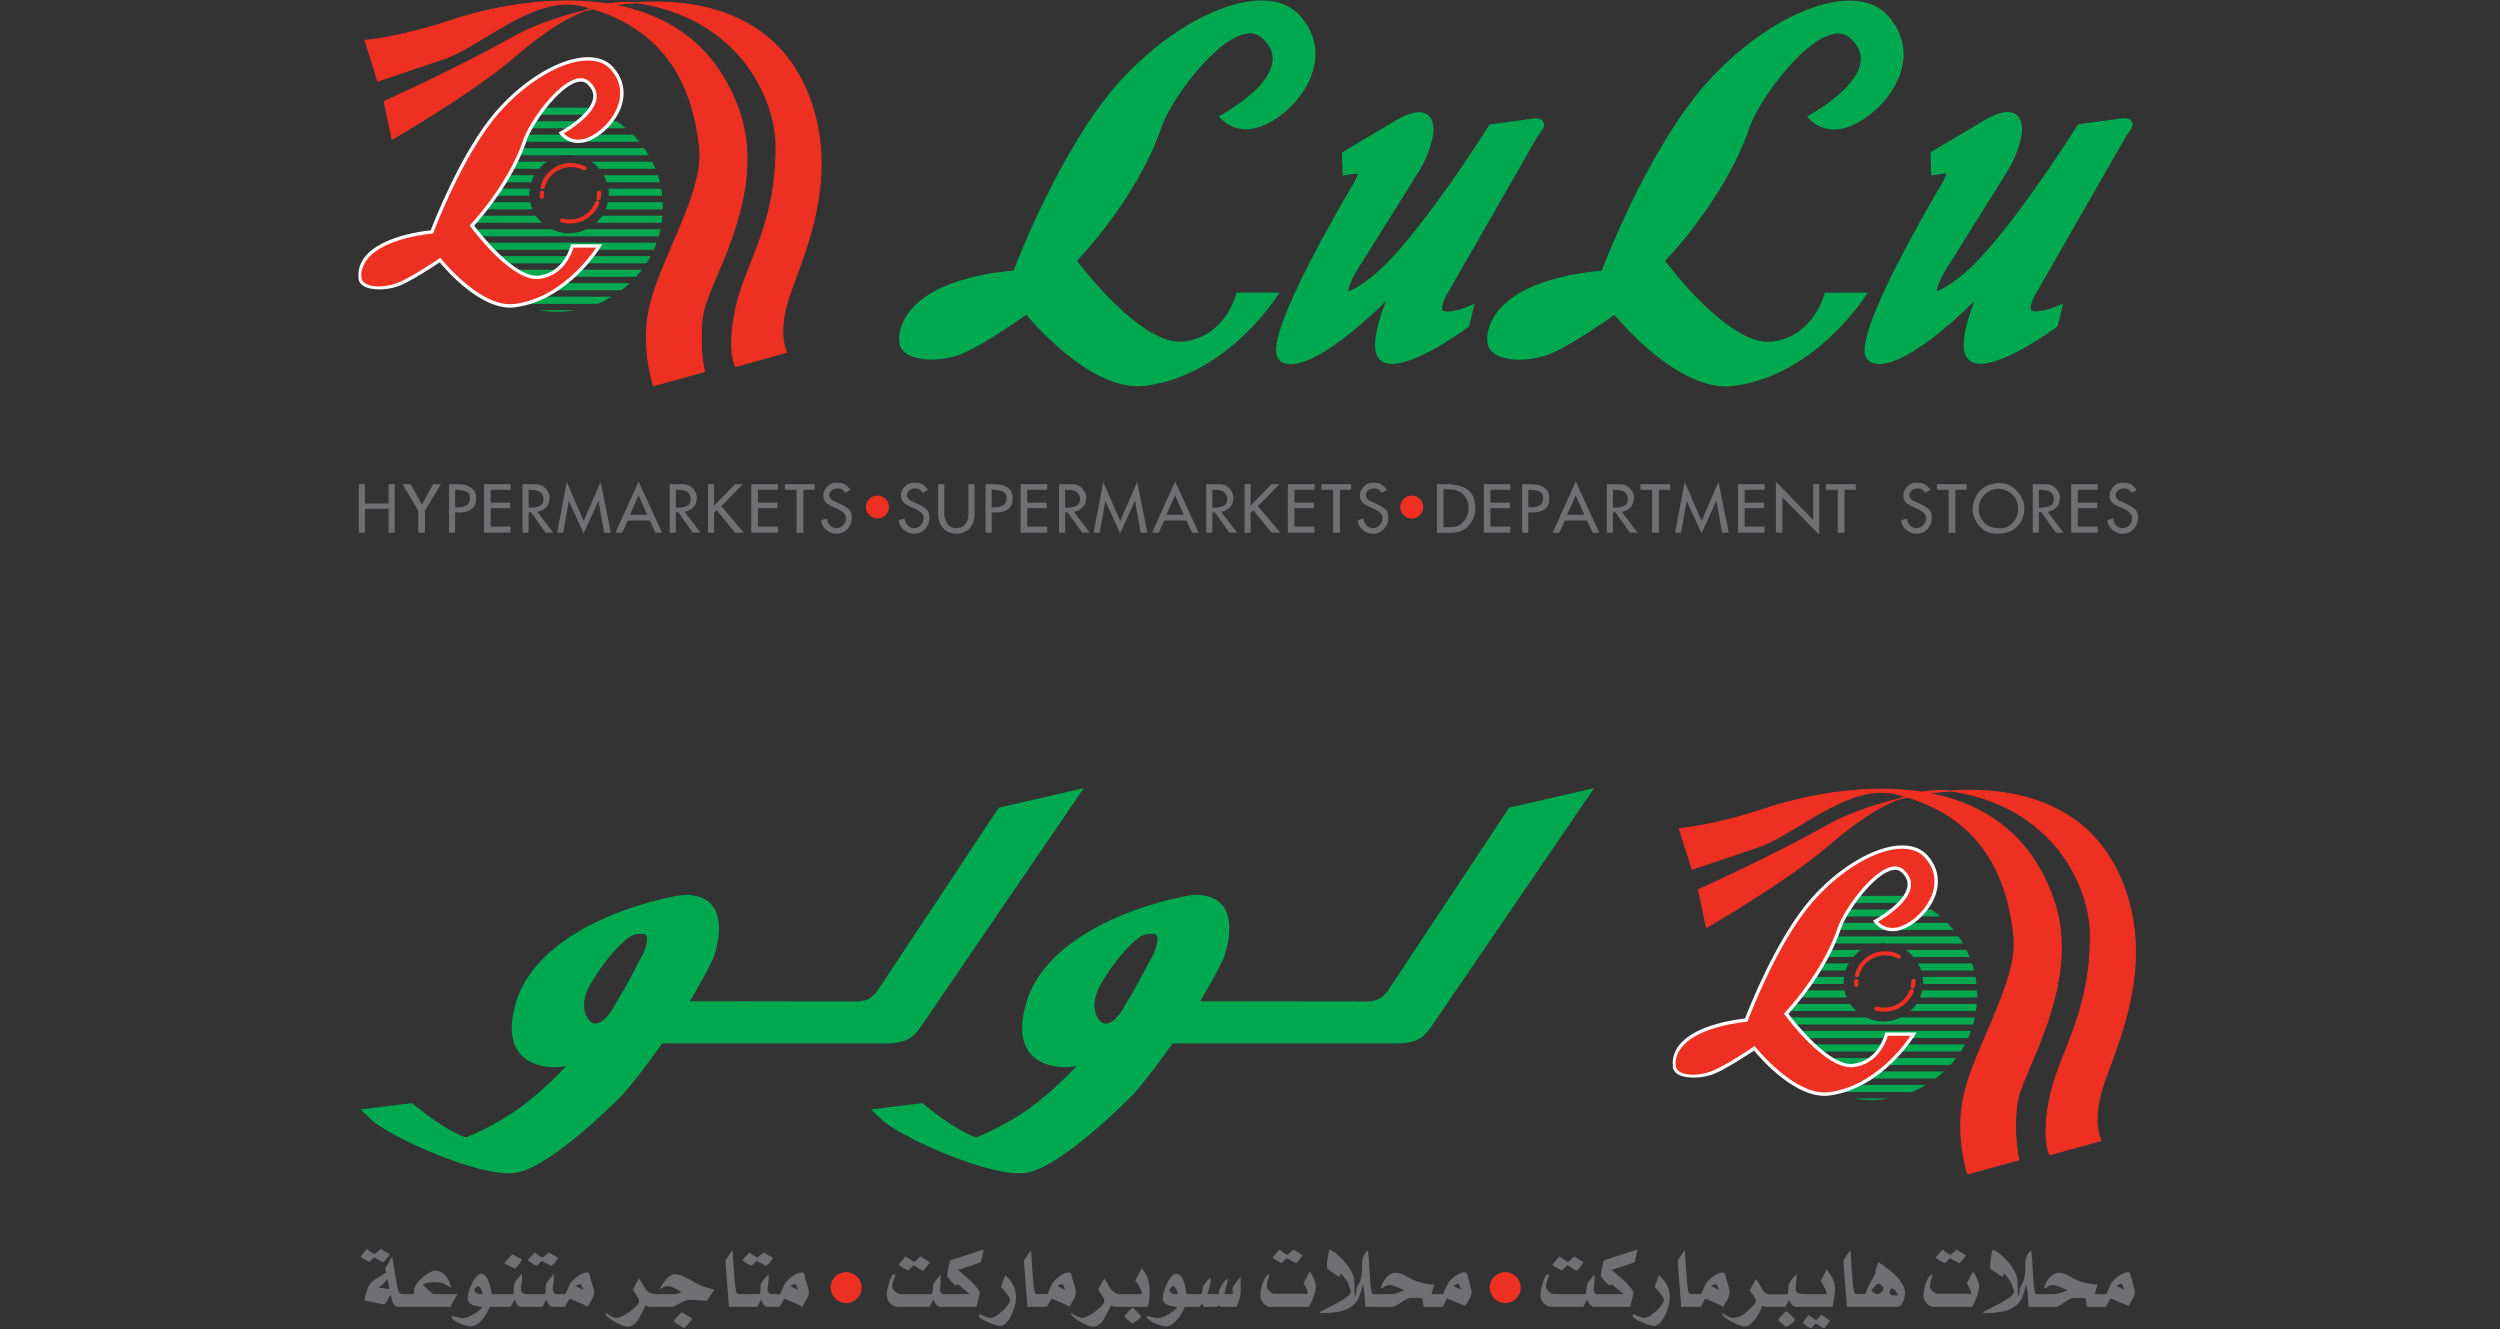 <svg width="632" height="336" viewBox="0 0 632 336" fill="none" xmlns="http://www.w3.org/2000/svg">
<rect x="0" y="0" width="632" height="336" fill="#333333" stroke="none"/>
<g clip-path="url(#clip0_219_174)">
<path d="M350.08 91.713C355.637 93.708 368.477 84.647 370.99 82.825L371.367 82.556L372.793 76.795L370.434 77.741C368.253 78.624 365.331 79.109 364.723 78.451C364.461 78.182 364.372 77.025 365.759 74.454L388.645 34.578L389.374 33.523C390.046 32.628 390.723 31.701 390.097 30.729C389.47 29.75 388.185 29.865 386.906 30.064C386.906 30.07 376.56 31.458 376.56 31.458L376.227 31.976C376.048 32.263 357.811 61.371 346.755 69.991C342.873 73.009 341.364 73.534 340.853 73.629C340.853 72.549 342.08 69.518 344.446 66.122L357.773 44.797L359.454 42.002C359.991 41.126 362.377 36.285 362.377 32.596C362.377 31.259 362.07 30.076 361.245 29.284C358.84 26.982 354.275 29.616 352.778 30.486C352.766 30.498 339.254 38.536 339.254 38.536L339.414 44.387L341.044 44.144C341.044 44.144 343.02 43.869 343.238 43.85C343.206 44.758 341.735 47.201 341.134 48.154L340.424 49.349L340.098 49.912C331.894 64.159 322.577 81.808 322.577 88.561C322.577 89.13 322.667 89.635 322.801 90.044C322.884 90.255 323.306 91.253 324.329 91.707C330.589 94.181 343.353 82.978 350.349 76.168C348.986 79.736 347.612 84.014 347.612 87.205C347.612 88.177 347.746 89.047 348.04 89.75C348.2 90.153 348.865 91.278 350.08 91.713Z" fill="#00A84F"/>
<path d="M498.868 91.668C504.425 93.663 517.265 84.615 519.766 82.774L520.137 82.505L521.582 76.756L519.216 77.709C517.029 78.572 514.119 79.058 513.506 78.412C513.237 78.138 513.167 76.987 514.554 74.416L537.427 34.533L538.176 33.472C538.821 32.583 539.512 31.649 538.898 30.677C538.271 29.712 536.973 29.827 535.694 30.019C535.694 30.025 525.348 31.413 525.348 31.413L525.009 31.937C524.824 32.225 506.599 61.326 495.543 69.953C491.668 72.958 490.146 73.482 489.628 73.585C489.641 72.504 490.882 69.467 493.235 66.071L506.561 44.752L508.243 41.964C508.786 41.075 511.165 36.241 511.165 32.557C511.165 31.221 510.845 30.032 510.027 29.232C507.629 26.93 503.07 29.578 501.567 30.447C501.548 30.46 488.043 38.492 488.043 38.492L488.196 44.336L489.852 44.112C489.852 44.112 491.815 43.825 492.02 43.799C492.007 44.713 490.504 47.163 489.91 48.135L489.213 49.298L488.88 49.874C480.682 64.108 471.372 81.77 471.372 88.522C471.372 89.091 471.442 89.597 471.589 90.012C471.666 90.217 472.095 91.214 473.124 91.656C479.384 94.149 492.154 82.94 499.137 76.13C497.762 79.698 496.413 83.963 496.413 87.167C496.413 88.126 496.541 89.008 496.835 89.705C496.995 90.121 497.654 91.24 498.868 91.668Z" fill="#00A84F"/>
<path d="M456.812 29.424C456.812 29.424 477.747 18.413 467.65 9.563C460.853 3.603 445.269 23.548 442.264 32.289C436.049 50.481 420.932 65.95 420.932 65.95C420.932 65.95 436.982 87.563 447.834 86.374C458.692 85.184 461.294 73.994 461.294 73.994H472.139C472.139 73.994 459.491 94.821 438.229 97.57C424.116 99.393 408.137 79.596 408.137 79.596C408.137 79.596 397.867 86.93 392.086 89.379C388 91.093 382.328 91.534 378.792 89.974C377.398 89.347 376.343 88.273 376.094 87.013C375.895 85.933 375.908 84.679 376.196 83.554C379.777 69.69 404.882 68.469 404.882 68.469C404.882 68.469 416.36 38.018 431.131 21.316C447.181 3.181 468.948 -5.349 477.274 3.961C485.593 13.272 479.288 24.251 472.139 29.424C461.946 36.842 456.812 29.424 456.812 29.424Z" fill="#00A84F"/>
<path d="M308.132 29.386C308.132 29.386 329.106 18.374 318.977 9.531C312.186 3.571 296.584 23.516 293.591 32.251C287.382 50.436 272.253 65.918 272.253 65.918C272.253 65.918 288.316 87.531 299.161 86.335C310.025 85.152 312.615 73.962 312.615 73.962H323.473C323.473 73.962 310.824 94.782 289.556 97.532C275.456 99.361 259.451 79.551 259.451 79.551C259.451 79.551 249.194 86.898 243.388 89.347C239.327 91.074 233.643 91.496 230.126 89.935C228.725 89.315 227.657 88.241 227.421 86.981C227.229 85.9 227.242 84.647 227.536 83.522C231.104 69.658 256.215 68.431 256.215 68.431C256.215 68.431 267.687 37.974 282.458 21.284C298.509 3.155 320.295 -5.368 328.601 3.923C336.92 13.233 330.59 24.213 323.473 29.386C313.274 36.803 308.132 29.386 308.132 29.386Z" fill="#00A84F"/>
<path d="M92.292 10.183C92.292 10.183 100.535 9.691 114.436 5.023C132.175 -0.931 173.662 -7.696 186.573 27.25C194.892 49.784 177.998 72.702 177.518 80.631C176.949 89.756 178.106 93.919 178.106 93.919L165.189 97.513C165.189 97.513 162.171 88.561 164.013 78.822C166.417 66.141 178.081 49.081 176.879 37.564C175.689 26.048 171.251 7.401 147.093 1.442C134.937 -1.545 121.668 11.75 112.013 14.928C102.376 18.119 95.496 20.491 95.496 20.491" fill="#EE3023"/>
<path d="M114.469 5.151C120.281 3.2 171.642 -12.754 186.464 27.301C188.057 31.643 188.709 35.998 188.709 40.256C188.709 51.325 184.316 61.691 181.119 69.23C179.136 73.917 177.518 78.751 176.988 81.654C176.24 85.715 177.934 93.28 177.972 93.83C177.774 93.887 165.529 97.289 165.279 97.366C165.081 96.765 163.546 91.764 163.546 85.382C163.546 83.311 163.719 81.092 164.135 78.86C165.119 73.636 167.748 67.523 170.293 61.627C173.65 53.813 177.096 45.775 177.096 39.252C177.096 38.664 177.077 38.102 177.013 37.558C174.961 17.626 165.183 5.777 147.119 1.314C139.011 -0.681 130.372 4.556 122.737 9.173C118.855 11.532 115.217 13.751 111.975 14.806C111.975 14.806 96.896 19.896 95.579 20.331C95.509 20.088 92.548 10.586 92.439 10.305C93.284 10.241 101.398 9.544 114.469 5.151ZM114.398 4.914C100.695 9.505 92.363 10.055 92.28 10.068H92.107L95.426 20.657L112.051 15.049C115.319 13.975 118.996 11.75 122.871 9.397C130.455 4.812 139.049 -0.4 147.055 1.57C165.024 5.995 174.73 17.78 176.757 37.577C177.442 44.298 173.682 53.058 170.05 61.518C167.517 67.439 164.876 73.553 163.879 78.809C162.063 88.458 165.036 97.468 165.068 97.551L165.107 97.66L178.254 94.028V93.919C178.254 93.862 176.802 88.701 177.614 80.734C177.908 77.652 179.398 73.987 181.362 69.339C185.799 58.845 192.52 42.974 186.688 27.212C171.802 -13.074 120.236 2.944 114.398 4.914Z" fill="#EE3023"/>
<path d="M97.145 25.645C97.145 25.645 115.651 17.313 129.751 9.384C146.038 0.227 191.759 -10.069 204.669 24.884C213.001 47.412 200.877 68.642 198.665 77.664C196.772 85.382 198.863 89.072 198.863 89.072L185.946 92.653C185.946 92.653 183.906 88.963 185.761 79.237C188.171 66.557 196.216 57.816 196.216 37.161C196.216 25.587 187.634 5.726 163.188 1.045C148.692 -1.736 137.092 8.431 129.335 14.928C118.478 24.078 99.134 35.185 99.134 35.185" fill="#EE3023"/>
<path d="M183.247 3.462C193.491 7.178 200.666 14.384 204.547 24.922C206.651 30.588 207.463 36.132 207.463 41.414C207.463 52.822 203.691 63.04 200.915 70.592C199.867 73.38 198.997 75.765 198.556 77.632C197.955 80.062 197.744 82.108 197.744 83.745C197.744 86.955 198.492 88.605 198.69 88.995C198.409 89.066 186.227 92.448 186.023 92.493C185.824 92.09 185.108 90.287 185.108 86.61C185.108 84.685 185.319 82.262 185.875 79.263C186.745 74.684 188.357 70.637 190.038 66.346C192.999 58.864 196.343 50.379 196.343 37.161C196.343 25.133 187.519 5.572 163.213 0.911C162.842 0.841 162.478 0.809 162.094 0.757C169.237 0.387 176.533 1.045 183.247 3.462ZM129.828 9.48C133.709 7.299 139.426 5.003 145.999 3.283C139.547 6.186 134.105 10.758 129.879 14.327L129.265 14.845C118.931 23.509 100.784 34.092 99.243 34.981C99.159 34.655 97.331 25.901 97.292 25.715C98.309 25.255 116.214 17.147 129.828 9.48ZM158.916 0.732C155.732 1.032 152.598 1.506 149.625 2.145C152.547 1.192 155.649 0.649 158.916 0.732ZM160.707 0.559C156.064 0.124 151.748 1.032 147.758 2.593C140.385 4.351 133.958 6.871 129.68 9.275C115.747 17.108 97.267 25.453 97.094 25.53L96.985 25.575L99.051 35.384L99.204 35.294C99.403 35.185 118.669 24.078 129.425 15.024L130.039 14.512C134.636 10.637 140.692 5.63 147.854 2.836C151.921 1.87 156.237 1.128 160.681 0.809C161.493 0.885 162.324 1.007 163.162 1.167C187.321 5.79 196.068 25.223 196.068 37.161C196.068 50.334 192.743 58.794 189.808 66.263C188.107 70.56 186.489 74.627 185.626 79.212C185.051 82.281 184.84 84.724 184.84 86.668C184.84 90.85 185.773 92.608 185.837 92.717L185.882 92.8L199.055 89.142L198.984 89.008C198.959 88.976 196.944 85.248 198.799 77.683C199.253 75.855 200.129 73.45 201.146 70.694C205.238 59.574 211.441 42.776 204.797 24.833C200.877 14.231 193.664 6.954 183.33 3.226C176.169 0.642 168.303 0.028 160.707 0.559Z" fill="#EE3023"/>
<path d="M135.468 54.529H114.123C114.187 55.13 114.264 55.725 114.347 56.319H137.041C136.465 55.782 135.909 55.194 135.468 54.529Z" fill="#00A84F"/>
<path d="M150.667 56.319H167.28C167.37 55.725 167.453 55.13 167.504 54.529H152.241C151.799 55.194 151.256 55.782 150.667 56.319Z" fill="#00A84F"/>
<path d="M118.203 66.563H163.412C163.808 65.988 164.16 65.386 164.505 64.753H117.135C117.467 65.386 117.838 65.988 118.203 66.563Z" fill="#00A84F"/>
<path d="M120.85 69.978H160.796C161.308 69.403 161.813 68.802 162.28 68.175H119.334C119.801 68.802 120.319 69.403 120.85 69.978Z" fill="#00A84F"/>
<path d="M143.851 58.98C142.278 58.98 140.788 58.583 139.452 57.938H114.615C114.75 58.551 114.909 59.146 115.082 59.741H166.545C166.718 59.146 166.89 58.551 167.012 57.938H148.263C146.933 58.583 145.443 58.98 143.851 58.98Z" fill="#00A84F"/>
<path d="M116.336 63.149H165.279C165.561 62.561 165.785 61.96 166.002 61.346H115.626C115.843 61.96 116.08 62.561 116.336 63.149Z" fill="#00A84F"/>
<path d="M124.572 73.393H157.062C157.804 72.83 158.533 72.222 159.211 71.583H122.404C123.082 72.222 123.817 72.83 124.572 73.393Z" fill="#00A84F"/>
<path d="M140.801 78.822C142.374 78.822 143.908 78.668 145.411 78.425H136.229C137.718 78.668 139.24 78.822 140.801 78.822Z" fill="#00A84F"/>
<path d="M130.519 76.814H151.096C152.343 76.302 153.52 75.682 154.652 75.004H126.963C128.108 75.682 129.291 76.302 130.519 76.814Z" fill="#00A84F"/>
<path d="M123.363 32.43H158.264C157.503 31.79 156.723 31.189 155.892 30.639H125.722C124.904 31.189 124.13 31.79 123.363 32.43Z" fill="#00A84F"/>
<path d="M119.987 35.844H161.641C161.123 35.224 160.573 34.623 160.023 34.041H121.624C121.042 34.623 120.505 35.224 119.987 35.844Z" fill="#00A84F"/>
<path d="M153.11 52.911H167.587C167.587 52.752 167.6 52.598 167.6 52.445C167.6 51.991 167.561 51.549 167.529 51.108H153.692C153.557 51.735 153.359 52.33 153.11 52.911Z" fill="#00A84F"/>
<path d="M134.023 51.108H114.091C114.066 51.549 114.015 51.991 114.015 52.445C114.015 52.598 114.04 52.752 114.04 52.911H134.599C134.343 52.33 134.157 51.735 134.023 51.108Z" fill="#00A84F"/>
<path d="M118.062 39.259H142.975C143.257 39.233 143.557 39.175 143.851 39.175C144.158 39.175 144.44 39.233 144.746 39.259H164C163.649 38.645 163.278 38.044 162.868 37.455H119.239C119.072 37.916 118.19 38.932 118.043 39.259" fill="#00A84F"/>
<path d="M128.472 29.021H153.136C151.723 28.292 150.265 27.685 148.717 27.212H132.897C131.362 27.685 129.892 28.292 128.472 29.021Z" fill="#00A84F"/>
<path d="M133.799 49.081C133.799 48.608 133.882 48.147 133.946 47.693H114.468C114.36 48.301 114.27 48.895 114.187 49.497H133.844C133.837 49.349 133.799 49.222 133.799 49.081Z" fill="#00A84F"/>
<path d="M153.91 49.081C153.91 49.222 153.865 49.349 153.865 49.497H167.428C167.357 48.895 167.268 48.301 167.146 47.693H153.775C153.839 48.147 153.91 48.608 153.91 49.081Z" fill="#00A84F"/>
<path d="M135.11 44.285H115.345C115.134 44.867 114.986 45.474 114.839 46.081H134.323C134.534 45.455 134.784 44.867 135.11 44.285Z" fill="#00A84F"/>
<path d="M153.398 46.081H166.788C166.641 45.474 166.481 44.867 166.289 44.285H152.611C152.931 44.867 153.2 45.455 153.398 46.081Z" fill="#00A84F"/>
<path d="M151.468 42.674H165.695C165.452 42.06 165.158 41.459 164.864 40.877H149.492C150.24 41.369 150.892 42.002 151.468 42.674Z" fill="#00A84F"/>
<path d="M138.237 40.877H117.384C117.084 41.459 116.668 42.06 116.425 42.674H136.242C136.83 42.002 137.482 41.369 138.237 40.877Z" fill="#00A84F"/>
<path d="M141.856 33.612C141.856 33.612 155.028 26.566 148.691 20.887C144.401 17.083 134.598 29.859 132.718 35.454C128.798 47.099 119.283 56.997 119.283 56.997C119.283 56.997 129.399 70.861 136.216 70.1C143.039 69.332 144.682 62.17 144.682 62.17H151.505C151.505 62.17 143.557 75.509 130.173 77.268C121.291 78.425 111.252 65.745 111.252 65.745C111.252 65.745 104.774 70.138 101.135 71.711C97.497 73.278 91.416 73.143 91.083 70.496C89.868 60.188 109.199 58.621 109.199 58.621C109.199 58.621 116.425 39.112 125.71 28.42C135.8 16.801 149.504 11.347 154.721 17.313C159.959 23.273 155.962 30.306 151.505 33.612C145.091 38.37 141.856 33.612 141.856 33.612Z" fill="#EE3023"/>
<path d="M92.362 71.66C91.825 71.327 91.563 70.95 91.442 70.49C91.001 68.744 91.813 66.8 93.066 65.285C97.401 60.067 109.11 59.05 109.244 59.05L109.506 59.018L109.589 58.756C109.679 58.577 116.892 39.201 126.017 28.702C133 20.689 142.054 15.312 148.602 15.299C151.115 15.299 153.066 16.066 154.408 17.588C156.224 19.647 157.011 21.981 156.723 24.494C156.32 28.273 153.616 31.522 151.23 33.274C149.095 34.872 147.119 35.531 145.322 35.237C143.883 35 142.962 34.194 142.521 33.74C144.267 32.724 150.316 28.957 150.815 24.833C150.84 24.654 150.84 24.468 150.84 24.289C150.84 22.934 150.214 21.687 148.973 20.581C148.103 19.8 146.997 19.589 145.706 19.916C140.584 21.246 133.761 30.965 132.303 35.32C128.466 46.728 119.079 56.627 118.976 56.71L118.733 56.965L118.932 57.266C119.36 57.835 129.265 71.308 136.267 70.509C142.463 69.818 144.561 64.012 145.002 62.586H150.719C148.948 65.24 141.453 75.35 130.109 76.84C121.585 77.959 111.68 65.611 111.578 65.489L111.335 65.169L110.99 65.393C110.932 65.445 104.531 69.786 100.976 71.315C98.239 72.504 94.402 72.907 92.362 71.66ZM148.602 14.455C141.83 14.461 132.494 19.973 125.377 28.145C116.719 38.121 109.775 55.917 108.88 58.225C107.057 58.404 96.64 59.638 92.401 64.754C91.199 66.186 90.604 67.81 90.604 69.562C90.604 69.901 90.617 70.215 90.655 70.547C90.745 71.276 91.212 71.903 91.985 72.363C94.038 73.514 98.309 73.393 101.308 72.101C104.538 70.701 109.813 67.216 111.162 66.32C112.774 68.271 121.867 78.783 130.224 77.684C143.666 75.912 151.799 62.509 151.87 62.375L152.241 61.742H144.331L144.267 62.068C144.241 62.139 142.598 68.955 136.159 69.671C130.173 70.336 121.266 58.903 119.853 57.036C121.31 55.45 129.572 46.191 133.108 35.589C134.547 31.323 141.242 21.955 145.929 20.747C146.946 20.472 147.745 20.632 148.398 21.207C149.6 22.288 150.118 23.439 149.958 24.724C149.427 29.028 141.735 33.203 141.651 33.242L141.242 33.459L141.504 33.849C141.549 33.926 142.77 35.665 145.156 36.075C147.189 36.407 149.402 35.691 151.761 33.952C154.281 32.084 157.158 28.631 157.587 24.577C157.881 21.834 157.03 19.289 155.067 17.038C153.571 15.331 151.345 14.435 148.602 14.455Z" fill="white"/>
<path d="M136.453 49.746C136.453 49.375 136.478 49.004 136.523 48.64C136.625 47.949 137.668 48.103 137.572 48.787C137.521 49.1 137.508 49.426 137.508 49.746C137.508 50.443 136.453 50.443 136.453 49.746ZM136.683 47.118C137.533 43.729 140.628 41.203 144.343 41.203C145.667 41.203 146.908 41.529 148.001 42.098C148.628 42.411 148.135 43.345 147.522 43.013C146.562 42.52 145.494 42.245 144.343 42.245C141.146 42.245 138.441 44.432 137.719 47.38C137.546 48.039 136.51 47.796 136.683 47.118Z" fill="#EE3023"/>
<path d="M151.998 48.723C151.998 49.228 151.934 49.733 151.838 50.219C151.704 50.897 150.655 50.699 150.802 50.014C150.866 49.599 150.93 49.17 150.93 48.723C150.93 48.026 151.998 48.026 151.998 48.723ZM151.506 51.434C150.374 54.395 147.464 56.505 144.082 56.505C143.346 56.505 142.643 56.415 141.978 56.23C141.306 56.044 141.588 55.041 142.265 55.226C142.841 55.386 143.442 55.462 144.082 55.462C147.01 55.462 149.536 53.634 150.495 51.069C150.757 50.417 151.749 50.788 151.506 51.434Z" fill="#EE3023"/>
<path d="M92.254 122.4V127.292H98.227V122.4H99.774V134.652H98.227V128.609H92.254V134.652H90.707V122.4" fill="#707073"/>
<path d="M101.75 122.4H103.815L106.66 127.592L109.493 122.4H111.456L107.428 129.101V134.652H105.733V129.101" fill="#707073"/>
<path d="M115.057 128.219C115.114 128.232 115.172 128.244 115.223 128.244H115.389C115.447 128.257 115.498 128.264 115.556 128.264H115.703C116.719 128.264 117.493 128.085 118.024 127.733C118.555 127.381 118.817 126.761 118.817 125.872C118.817 125.06 118.51 124.523 117.89 124.267C117.269 124.011 116.585 123.864 115.843 123.839C115.722 123.826 115.587 123.819 115.453 123.819H115.057V128.219ZM115.575 122.4C115.811 122.413 116.131 122.425 116.54 122.451C116.943 122.47 117.359 122.534 117.787 122.643C118.433 122.822 119.028 123.167 119.558 123.666C120.102 124.171 120.364 124.958 120.364 126.032C120.364 127.247 120.025 128.097 119.335 128.596C118.644 129.089 117.896 129.389 117.084 129.504C116.892 129.517 116.694 129.53 116.496 129.543C116.297 129.555 116.105 129.562 115.926 129.562H115.779C115.728 129.562 115.677 129.555 115.639 129.543H115.472C115.402 129.543 115.338 129.543 115.268 129.536C115.197 129.523 115.127 129.523 115.057 129.523V134.652H113.509V122.4" fill="#707073"/>
<path d="M129.086 122.4V123.819H124.041V127.074H128.958V128.468H124.041V133.13H129.086V134.652H122.372V122.4" fill="#707073"/>
<path d="M133.626 128.353C134.809 128.366 135.736 128.225 136.395 127.925C137.054 127.624 137.386 127.062 137.386 126.224V126C137.386 125.456 137.156 124.958 136.695 124.504C136.235 124.05 135.346 123.819 134.042 123.819H133.626V128.353ZM135.589 122.4C136.472 122.464 137.181 122.758 137.725 123.263C138.269 123.775 138.633 124.325 138.812 124.913C138.85 125.066 138.882 125.207 138.902 125.348C138.927 125.488 138.934 125.623 138.934 125.757C138.934 126.863 138.627 127.707 138.019 128.296C137.405 128.89 136.676 129.255 135.839 129.389L139.867 134.652H137.904L134.266 129.511H133.626V134.652H132.079V122.4" fill="#707073"/>
<path d="M151.826 121.851L154.428 134.678H152.714L151.308 126.544L147.548 134.825L143.794 126.666L142.368 134.678H140.84L143.276 121.851L147.548 131.705" fill="#707073"/>
<path d="M159.217 130.144H163.616L161.429 125.227L159.217 130.144ZM167.376 134.652H165.701L164.281 131.589H158.705L157.279 134.652H155.604L161.429 121.742" fill="#707073"/>
<path d="M170.848 128.353C172.031 128.366 172.952 128.225 173.617 127.925C174.276 127.624 174.608 127.062 174.608 126.224V126C174.608 125.456 174.378 124.958 173.918 124.504C173.451 124.05 172.568 123.819 171.264 123.819H170.848V128.353ZM172.811 122.4C173.687 122.464 174.404 122.758 174.947 123.263C175.491 123.775 175.855 124.325 176.028 124.913C176.073 125.066 176.105 125.207 176.124 125.348C176.143 125.488 176.156 125.623 176.156 125.757C176.156 126.863 175.849 127.707 175.235 128.296C174.621 128.89 173.898 129.255 173.061 129.389L177.083 134.652H175.12L171.488 129.511H170.848V134.652H169.301V122.4" fill="#707073"/>
<path d="M180.517 122.4V127.829L185.824 122.4H187.781L182.352 127.95L188.03 134.665H185.824L181.175 128.986L180.517 129.626V134.665H178.988V122.4" fill="#707073"/>
<path d="M196.645 122.4V123.819H191.606V127.074H196.523V128.468H191.606V133.13H196.645V134.652H189.931V122.4" fill="#707073"/>
<path d="M198.422 123.819V122.4H205.923V123.819H203.09V134.652H201.376V123.819" fill="#707073"/>
<path d="M213.353 124.165C213.244 124.044 213.135 123.935 213.027 123.858C212.79 123.692 212.566 123.583 212.355 123.538C212.138 123.487 211.939 123.462 211.767 123.462C211.127 123.462 210.616 123.641 210.226 123.999C209.836 124.357 209.637 124.753 209.637 125.195C209.637 125.233 209.637 125.271 209.644 125.316C209.657 125.355 209.657 125.399 209.657 125.438C209.714 125.674 209.836 125.898 210.027 126.128C210.219 126.352 210.488 126.544 210.833 126.691C211.025 126.787 211.319 126.915 211.703 127.075C212.087 127.235 212.489 127.42 212.899 127.644C213.378 127.887 213.839 128.175 214.261 128.488C214.689 128.801 214.97 129.146 215.111 129.517C215.137 129.613 215.162 129.716 215.181 129.818C215.201 129.92 215.226 130.023 215.252 130.118C215.284 130.253 215.303 130.393 215.316 130.528C215.329 130.668 215.335 130.796 215.335 130.924C215.335 131.979 214.97 132.913 214.235 133.719C213.493 134.524 212.598 134.927 211.537 134.927H211.37C210.411 134.927 209.541 134.575 208.768 133.872C208 133.175 207.61 132.376 207.61 131.48L209.036 131.071C209.164 131.896 209.452 132.504 209.906 132.906C210.36 133.303 210.846 133.508 211.37 133.527H211.569C211.601 133.527 211.639 133.514 211.684 133.501C212.15 133.463 212.592 133.265 213.001 132.913C213.417 132.568 213.692 132.088 213.832 131.48C213.845 131.397 213.851 131.314 213.851 131.231V131.007C213.851 130.413 213.64 129.939 213.218 129.575C212.803 129.21 212.336 128.91 211.824 128.68C211.754 128.648 211.684 128.616 211.607 128.584C211.53 128.552 211.453 128.52 211.37 128.488C211.332 128.475 211.287 128.462 211.236 128.437C211.191 128.418 211.147 128.398 211.102 128.386C210.36 128.085 209.676 127.708 209.056 127.266C208.442 126.819 208.128 126.103 208.128 125.131C208.128 124.952 208.16 124.747 208.224 124.53C208.282 124.312 208.371 124.082 208.48 123.852C208.729 123.398 209.1 122.976 209.599 122.592C210.091 122.208 210.731 122.017 211.517 122.017C212.163 122.017 212.694 122.087 213.116 122.24C213.538 122.394 213.941 122.662 214.325 123.046C214.433 123.161 214.542 123.283 214.657 123.411C214.766 123.545 214.875 123.692 214.99 123.858L213.685 124.6C213.576 124.434 213.461 124.293 213.353 124.165Z" fill="#707073"/>
<path d="M232.978 124.165C232.869 124.044 232.754 123.935 232.645 123.858C232.409 123.692 232.191 123.583 231.974 123.538C231.763 123.487 231.564 123.462 231.385 123.462C230.752 123.462 230.241 123.641 229.851 123.999C229.454 124.357 229.256 124.753 229.256 125.195C229.256 125.233 229.262 125.271 229.269 125.316C229.275 125.355 229.282 125.399 229.282 125.438C229.333 125.674 229.461 125.898 229.652 126.128C229.844 126.352 230.113 126.544 230.458 126.691C230.65 126.787 230.938 126.915 231.321 127.075C231.712 127.235 232.108 127.42 232.524 127.644C233.003 127.887 233.457 128.175 233.886 128.488C234.308 128.801 234.595 129.146 234.73 129.517C234.762 129.613 234.781 129.716 234.8 129.818C234.826 129.92 234.851 130.023 234.877 130.118C234.902 130.253 234.922 130.393 234.934 130.528C234.954 130.668 234.96 130.796 234.96 130.924C234.96 131.979 234.589 132.913 233.854 133.719C233.118 134.524 232.217 134.927 231.162 134.927H230.995C230.03 134.927 229.16 134.575 228.393 133.872C227.619 133.175 227.235 132.376 227.235 131.48L228.661 131.071C228.783 131.896 229.071 132.504 229.525 132.906C229.979 133.303 230.471 133.508 230.995 133.527H231.187C231.226 133.527 231.264 133.514 231.302 133.501C231.769 133.463 232.21 133.265 232.626 132.913C233.035 132.568 233.31 132.088 233.451 131.48C233.464 131.397 233.47 131.314 233.47 131.231V131.007C233.47 130.413 233.259 129.939 232.843 129.575C232.421 129.21 231.955 128.91 231.449 128.68C231.379 128.648 231.309 128.616 231.232 128.584C231.155 128.552 231.078 128.52 230.995 128.488C230.951 128.475 230.906 128.462 230.861 128.437C230.81 128.418 230.765 128.398 230.727 128.386C229.979 128.085 229.301 127.708 228.681 127.266C228.06 126.819 227.753 126.103 227.753 125.131C227.753 124.952 227.779 124.747 227.843 124.53C227.907 124.312 227.99 124.082 228.105 123.852C228.348 123.398 228.719 122.976 229.218 122.592C229.716 122.208 230.356 122.017 231.136 122.017C231.788 122.017 232.319 122.087 232.741 122.24C233.157 122.394 233.56 122.662 233.95 123.046C234.058 123.161 234.167 123.283 234.276 123.411C234.384 123.545 234.5 123.692 234.608 123.858L233.304 124.6C233.195 124.434 233.086 124.293 232.978 124.165Z" fill="#707073"/>
<path d="M246.361 122.4V130.144C246.361 131.531 245.932 132.682 245.082 133.584C244.225 134.486 243.132 134.933 241.795 134.933H241.565C240.344 134.837 239.423 134.492 238.802 133.904C238.182 133.309 237.747 132.663 237.498 131.96C237.402 131.698 237.325 131.435 237.274 131.173C237.217 130.911 237.185 130.668 237.172 130.431V122.4H238.719V129.747C238.719 129.85 238.719 129.939 238.726 130.029C238.739 130.118 238.739 130.208 238.739 130.31C238.822 131.077 239.084 131.793 239.531 132.452C239.979 133.117 240.708 133.475 241.712 133.533C242.607 133.533 243.349 133.219 243.931 132.599C244.519 131.979 244.813 131.084 244.813 129.913V122.4" fill="#707073"/>
<path d="M250.698 128.219C250.755 128.232 250.807 128.244 250.864 128.244H251.03C251.082 128.257 251.139 128.264 251.197 128.264H251.337C252.36 128.264 253.134 128.085 253.665 127.733C254.189 127.381 254.458 126.761 254.458 125.872C254.458 125.06 254.151 124.523 253.531 124.267C252.91 124.011 252.226 123.864 251.484 123.839C251.363 123.826 251.229 123.819 251.088 123.819H250.698V128.219ZM251.216 122.4C251.446 122.413 251.772 122.425 252.175 122.451C252.584 122.47 253 122.534 253.422 122.643C254.074 122.822 254.662 123.167 255.2 123.666C255.737 124.171 256.005 124.958 256.005 126.032C256.005 127.247 255.66 128.097 254.976 128.596C254.285 129.089 253.537 129.389 252.725 129.504C252.527 129.517 252.335 129.53 252.137 129.543C251.932 129.555 251.747 129.562 251.568 129.562H251.42C251.363 129.562 251.318 129.555 251.28 129.543H251.114C251.043 129.543 250.973 129.543 250.902 129.536C250.839 129.523 250.768 129.523 250.698 129.523V134.652H249.15V122.4" fill="#707073"/>
<path d="M264.721 122.4V123.819H259.682V127.074H264.599V128.468H259.682V133.13H264.721V134.652H258.013V122.4" fill="#707073"/>
<path d="M269.267 128.353C270.45 128.366 271.371 128.225 272.036 127.925C272.695 127.624 273.027 127.062 273.027 126.224V126C273.027 125.456 272.797 124.958 272.337 124.504C271.876 124.05 270.987 123.819 269.683 123.819H269.267V128.353ZM271.23 122.4C272.113 122.464 272.823 122.758 273.366 123.263C273.91 123.775 274.274 124.325 274.453 124.913C274.492 125.066 274.523 125.207 274.543 125.348C274.562 125.488 274.575 125.623 274.575 125.757C274.575 126.863 274.268 127.707 273.654 128.296C273.046 128.89 272.317 129.255 271.48 129.389L275.502 134.652H273.545L269.907 129.511H269.267V134.652H267.72V122.4" fill="#707073"/>
<path d="M287.466 121.851L290.062 134.678H288.348L286.948 126.544L283.188 134.825L279.428 126.666L278.002 134.678H276.474L278.91 121.851L283.188 131.705" fill="#707073"/>
<path d="M294.858 130.144H299.257L297.071 125.227L294.858 130.144ZM303.017 134.652H301.342L299.916 131.589H294.34L292.914 134.652H291.245L297.071 121.742" fill="#707073"/>
<path d="M306.483 128.353C307.672 128.366 308.593 128.225 309.252 127.925C309.917 127.624 310.243 127.062 310.243 126.224V126C310.243 125.456 310.013 124.958 309.552 124.504C309.092 124.05 308.21 123.819 306.899 123.819H306.483V128.353ZM308.446 122.4C309.329 122.464 310.045 122.758 310.588 123.263C311.132 123.775 311.49 124.325 311.669 124.913C311.714 125.066 311.739 125.207 311.765 125.348C311.784 125.488 311.797 125.623 311.797 125.757C311.797 126.863 311.49 127.707 310.876 128.296C310.262 128.89 309.54 129.255 308.696 129.389L312.724 134.652H310.761L307.129 129.511H306.483V134.652H304.936V122.4" fill="#707073"/>
<path d="M316.151 122.4V127.829L321.459 122.4H323.422L317.993 127.95L323.671 134.665H321.459L316.816 128.986L316.151 129.626V134.665H314.623V122.4" fill="#707073"/>
<path d="M332.285 122.4V123.819H327.246V127.074H332.157V128.468H327.246V133.13H332.285V134.652H325.57V122.4" fill="#707073"/>
<path d="M334.062 123.819V122.4H341.557V123.819H338.73V134.652H337.017V123.819" fill="#707073"/>
<path d="M348.993 124.165C348.885 124.044 348.769 123.935 348.661 123.858C348.431 123.692 348.207 123.583 347.989 123.538C347.778 123.487 347.58 123.462 347.401 123.462C346.768 123.462 346.256 123.641 345.866 123.999C345.47 124.357 345.278 124.753 345.278 125.195C345.278 125.233 345.278 125.271 345.284 125.316C345.291 125.355 345.297 125.399 345.297 125.438C345.348 125.674 345.476 125.898 345.668 126.128C345.86 126.352 346.129 126.544 346.474 126.691C346.666 126.787 346.953 126.915 347.337 127.075C347.727 127.235 348.124 127.42 348.539 127.644C349.019 127.887 349.473 128.175 349.901 128.488C350.33 128.801 350.611 129.146 350.745 129.517C350.777 129.613 350.803 129.716 350.822 129.818C350.841 129.92 350.867 130.023 350.892 130.118C350.918 130.253 350.944 130.393 350.956 130.528C350.969 130.668 350.976 130.796 350.976 130.924C350.976 131.979 350.605 132.913 349.869 133.719C349.134 134.524 348.232 134.927 347.177 134.927H347.011C346.045 134.927 345.176 134.575 344.408 133.872C343.635 133.175 343.251 132.376 343.251 131.48L344.677 131.071C344.798 131.896 345.086 132.504 345.54 132.906C345.994 133.303 346.487 133.508 347.011 133.527H347.203C347.241 133.527 347.28 133.514 347.318 133.501C347.785 133.463 348.226 133.265 348.642 132.913C349.051 132.568 349.332 132.088 349.466 131.48C349.479 131.397 349.492 131.314 349.492 131.231V131.007C349.492 130.413 349.281 129.939 348.859 129.575C348.437 129.21 347.977 128.91 347.465 128.68C347.395 128.648 347.324 128.616 347.248 128.584C347.171 128.552 347.094 128.52 347.011 128.488C346.966 128.475 346.921 128.462 346.877 128.437C346.826 128.418 346.781 128.398 346.742 128.386C345.994 128.085 345.316 127.708 344.696 127.266C344.076 126.819 343.769 126.103 343.769 125.131C343.769 124.952 343.795 124.747 343.858 124.53C343.922 124.312 344.006 124.082 344.121 123.852C344.37 123.398 344.741 122.976 345.233 122.592C345.732 122.208 346.371 122.017 347.152 122.017C347.804 122.017 348.335 122.087 348.757 122.24C349.172 122.394 349.575 122.662 349.965 123.046C350.074 123.161 350.183 123.283 350.291 123.411C350.4 123.545 350.515 123.692 350.624 123.858L349.319 124.6C349.211 124.434 349.102 124.293 348.993 124.165Z" fill="#707073"/>
<path d="M364.915 133.251H366.629C367.812 133.264 368.739 132.983 369.411 132.395C370.076 131.813 370.555 131.173 370.843 130.483C370.997 130.112 371.105 129.754 371.176 129.402C371.246 129.05 371.278 128.743 371.278 128.481C371.278 128.34 371.272 128.206 371.265 128.078C371.259 127.95 371.246 127.816 371.214 127.675C371.08 126.684 370.626 125.776 369.852 124.951C369.085 124.126 367.87 123.711 366.22 123.711H364.915V133.251ZM365.58 122.4C367.838 122.413 369.615 122.841 370.913 123.698C372.218 124.555 372.896 126.115 372.953 128.379C372.953 128.513 372.947 128.654 372.941 128.788C372.934 128.929 372.921 129.069 372.909 129.204C372.774 130.572 372.205 131.825 371.208 132.976C370.21 134.134 368.592 134.703 366.361 134.703L363.266 134.684V122.4" fill="#707073"/>
<path d="M381.809 122.4V123.819H376.771V127.074H381.688V128.468H376.771V133.13H381.809V134.652H375.102V122.4" fill="#707073"/>
<path d="M386.356 128.219C386.414 128.232 386.465 128.244 386.522 128.244H386.689C386.74 128.257 386.797 128.264 386.855 128.264H386.996C388.012 128.264 388.792 128.085 389.323 127.733C389.847 127.381 390.116 126.761 390.116 125.872C390.116 125.06 389.809 124.523 389.189 124.267C388.569 124.011 387.884 123.864 387.143 123.839C387.015 123.826 386.887 123.819 386.746 123.819H386.356V128.219ZM386.874 122.4C387.104 122.413 387.43 122.425 387.833 122.451C388.242 122.47 388.658 122.534 389.08 122.643C389.732 122.822 390.321 123.167 390.858 123.666C391.395 124.171 391.664 124.958 391.664 126.032C391.664 127.247 391.318 128.097 390.634 128.596C389.943 129.089 389.195 129.389 388.383 129.504C388.185 129.517 387.993 129.53 387.788 129.543C387.59 129.555 387.405 129.562 387.226 129.562H387.079C387.027 129.562 386.976 129.555 386.938 129.543H386.772C386.701 129.543 386.631 129.543 386.561 129.536C386.497 129.523 386.426 129.523 386.356 129.523V134.652H384.809V122.4" fill="#707073"/>
<path d="M396.128 130.144H400.527L398.34 125.227L396.128 130.144ZM404.287 134.652H402.612L401.186 131.589H395.61L394.184 134.652H392.515L398.34 121.742" fill="#707073"/>
<path d="M407.753 128.353C408.936 128.366 409.863 128.225 410.521 127.925C411.18 127.624 411.513 127.062 411.513 126.224V126C411.513 125.456 411.282 124.958 410.822 124.504C410.362 124.05 409.479 123.819 408.168 123.819H407.753V128.353ZM409.716 122.4C410.598 122.464 411.308 122.758 411.858 123.263C412.401 123.775 412.759 124.325 412.938 124.913C412.977 125.066 413.009 125.207 413.034 125.348C413.054 125.488 413.066 125.623 413.066 125.757C413.066 126.863 412.753 127.707 412.146 128.296C411.532 128.89 410.803 129.255 409.965 129.389L413.994 134.652H412.03L408.392 129.511H407.753V134.652H406.205V122.4" fill="#707073"/>
<path d="M414.696 123.819V122.4H422.197V123.819H419.364V134.652H417.651V123.819" fill="#707073"/>
<path d="M434.437 121.851L437.04 134.678H435.326L433.925 126.544L430.165 134.825L426.405 126.666L424.979 134.678H423.451L425.887 121.851L430.165 131.705" fill="#707073"/>
<path d="M446.088 122.4V123.819H441.049V127.074H445.966V128.468H441.049V133.13H446.088V134.652H439.38V122.4" fill="#707073"/>
<path d="M458.378 131.461V122.4H459.906V135.17L450.596 125.732V134.652H448.939V121.735" fill="#707073"/>
<path d="M461.627 123.819V122.4H469.121V123.819H466.295V134.652H464.581V123.819" fill="#707073"/>
<path d="M486.386 124.165C486.277 124.044 486.168 123.935 486.06 123.858C485.823 123.692 485.599 123.583 485.382 123.538C485.171 123.487 484.973 123.462 484.794 123.462C484.161 123.462 483.649 123.641 483.259 123.999C482.862 124.357 482.671 124.753 482.671 125.195C482.671 125.233 482.671 125.271 482.677 125.316C482.683 125.355 482.69 125.399 482.69 125.438C482.747 125.674 482.869 125.898 483.061 126.128C483.253 126.352 483.521 126.544 483.866 126.691C484.058 126.787 484.352 126.915 484.736 127.075C485.12 127.235 485.523 127.42 485.932 127.644C486.411 127.887 486.872 128.175 487.294 128.488C487.722 128.801 488.004 129.146 488.144 129.517C488.17 129.613 488.195 129.716 488.215 129.818C488.234 129.92 488.259 130.023 488.285 130.118C488.317 130.253 488.336 130.393 488.349 130.528C488.362 130.668 488.368 130.796 488.368 130.924C488.368 131.979 488.004 132.913 487.268 133.719C486.527 134.524 485.631 134.927 484.57 134.927H484.404C483.438 134.927 482.575 134.575 481.801 133.872C481.027 133.175 480.644 132.376 480.644 131.48L482.07 131.071C482.191 131.896 482.485 132.504 482.939 132.906C483.393 133.303 483.879 133.508 484.404 133.527H484.602C484.634 133.527 484.672 133.514 484.717 133.501C485.184 133.463 485.618 133.265 486.034 132.913C486.45 132.568 486.725 132.088 486.859 131.48C486.878 131.397 486.885 131.314 486.885 131.231V131.007C486.885 130.413 486.674 129.939 486.252 129.575C485.83 129.21 485.369 128.91 484.858 128.68C484.787 128.648 484.717 128.616 484.64 128.584C484.563 128.552 484.487 128.52 484.404 128.488C484.365 128.475 484.314 128.462 484.269 128.437C484.224 128.418 484.173 128.398 484.135 128.386C483.393 128.085 482.709 127.708 482.089 127.266C481.468 126.819 481.162 126.103 481.162 125.131C481.162 124.952 481.193 124.747 481.251 124.53C481.315 124.312 481.405 124.082 481.513 123.852C481.763 123.398 482.133 122.976 482.626 122.592C483.125 122.208 483.764 122.017 484.551 122.017C485.196 122.017 485.727 122.087 486.149 122.24C486.571 122.394 486.974 122.662 487.358 123.046C487.466 123.161 487.575 123.283 487.69 123.411C487.799 123.545 487.908 123.692 488.016 123.858L486.718 124.6C486.61 124.434 486.495 124.293 486.386 124.165Z" fill="#707073"/>
<path d="M489.654 123.819V122.4H497.149V123.819H494.322V134.652H492.609V123.819" fill="#707073"/>
<path d="M509.074 125.368C508.434 124.671 507.737 124.178 506.976 123.903C506.702 123.807 506.433 123.731 506.177 123.679C505.915 123.622 505.659 123.59 505.41 123.577H505.18C503.83 123.577 502.686 124.057 501.733 125.029C500.787 126.001 500.281 127.113 500.224 128.367V128.507C500.211 128.539 500.205 128.565 500.205 128.59V128.654C500.205 129.895 500.627 131.007 501.477 131.992C502.321 132.977 503.587 133.489 505.263 133.527C505.295 133.527 505.314 133.533 505.327 133.54C505.339 133.546 505.352 133.546 505.371 133.546C505.397 133.546 505.416 133.552 505.429 133.559C505.442 133.565 505.455 133.572 505.474 133.572C506.695 133.572 507.667 133.246 508.383 132.587C509.099 131.935 509.598 131.218 509.873 130.432C509.982 130.138 510.059 129.856 510.11 129.575C510.155 129.294 510.18 129.025 510.18 128.776V128.469C510.084 127.107 509.72 126.071 509.074 125.368ZM498.696 128.341C498.887 126.346 499.623 124.811 500.889 123.731C502.155 122.663 503.664 122.125 505.41 122.125C506.951 122.125 508.262 122.611 509.342 123.59C510.423 124.568 511.152 125.642 511.523 126.813C511.606 127.068 511.664 127.337 511.708 127.599C511.753 127.855 511.772 128.111 511.772 128.36C511.772 130.304 511.165 131.884 509.95 133.098C508.741 134.32 507.098 134.927 505.02 134.927H504.79C503.191 134.927 501.912 134.467 500.946 133.552C499.987 132.638 499.322 131.621 498.964 130.509C498.855 130.189 498.779 129.869 498.728 129.55C498.683 129.223 498.657 128.916 498.657 128.629V128.578C498.657 128.558 498.664 128.539 498.676 128.526V128.482C498.676 128.456 498.683 128.43 498.689 128.411C498.696 128.392 498.696 128.373 498.696 128.36" fill="#707073"/>
<path d="M515.43 128.353C516.613 128.366 517.534 128.225 518.199 127.925C518.858 127.624 519.19 127.062 519.19 126.224V126C519.19 125.456 518.96 124.958 518.493 124.504C518.033 124.05 517.15 123.819 515.84 123.819H515.43V128.353ZM517.393 122.4C518.269 122.464 518.986 122.758 519.529 123.263C520.073 123.775 520.431 124.325 520.61 124.913C520.655 125.066 520.687 125.207 520.706 125.348C520.725 125.488 520.738 125.623 520.738 125.757C520.738 126.863 520.431 127.707 519.817 128.296C519.203 128.89 518.48 129.255 517.636 129.389L521.665 134.652H519.702L516.07 129.511H515.43V134.652H513.883V122.4" fill="#707073"/>
<path d="M530.298 122.4V123.819H525.259V127.074H530.176V128.468H525.259V133.13H530.298V134.652H523.59V122.4" fill="#707073"/>
<path d="M538.521 124.165C538.412 124.044 538.297 123.935 538.188 123.858C537.958 123.692 537.734 123.583 537.517 123.538C537.306 123.487 537.107 123.462 536.928 123.462C536.295 123.462 535.784 123.641 535.394 123.999C534.997 124.357 534.805 124.753 534.805 125.195C534.805 125.233 534.805 125.271 534.812 125.316C534.818 125.355 534.825 125.399 534.825 125.438C534.876 125.674 535.004 125.898 535.195 126.128C535.387 126.352 535.656 126.544 536.001 126.691C536.193 126.787 536.481 126.915 536.871 127.075C537.254 127.235 537.651 127.42 538.067 127.644C538.546 127.887 539 128.175 539.429 128.488C539.857 128.801 540.138 129.146 540.273 129.517C540.305 129.613 540.33 129.716 540.349 129.818C540.369 129.92 540.394 130.023 540.42 130.118C540.445 130.253 540.465 130.393 540.484 130.528C540.496 130.668 540.503 130.796 540.503 130.924C540.503 131.979 540.132 132.913 539.397 133.719C538.661 134.524 537.76 134.927 536.705 134.927H536.538C535.573 134.927 534.703 134.575 533.936 133.872C533.162 133.175 532.778 132.376 532.778 131.48L534.204 131.071C534.326 131.896 534.614 132.504 535.068 132.906C535.528 133.303 536.014 133.508 536.538 133.527H536.737C536.768 133.527 536.807 133.514 536.845 133.501C537.312 133.463 537.753 133.265 538.169 132.913C538.585 132.568 538.86 132.088 538.994 131.48C539.007 131.397 539.013 131.314 539.013 131.231V131.007C539.013 130.413 538.808 129.939 538.386 129.575C537.964 129.21 537.504 128.91 536.992 128.68C536.922 128.648 536.852 128.616 536.775 128.584C536.698 128.552 536.621 128.52 536.538 128.488C536.494 128.475 536.449 128.462 536.404 128.437C536.353 128.418 536.308 128.398 536.27 128.386C535.528 128.085 534.844 127.708 534.223 127.266C533.603 126.819 533.296 126.103 533.296 125.131C533.296 124.952 533.328 124.747 533.386 124.53C533.45 124.312 533.533 124.082 533.648 123.852C533.891 123.398 534.262 122.976 534.761 122.592C535.259 122.208 535.899 122.017 536.685 122.017C537.331 122.017 537.862 122.087 538.284 122.24C538.7 122.394 539.102 122.662 539.493 123.046C539.601 123.161 539.71 123.283 539.819 123.411C539.934 123.545 540.042 123.692 540.151 123.858L538.853 124.6C538.738 124.434 538.629 124.293 538.521 124.165Z" fill="#707073"/>
<path d="M221.813 131.084C220.201 131.084 218.903 129.786 218.903 128.181C218.903 126.576 220.201 125.271 221.813 125.271C223.411 125.271 224.722 126.576 224.722 128.181C224.722 129.786 223.411 131.084 221.813 131.084Z" fill="#EE3023"/>
<path d="M356.898 131.084C355.293 131.084 353.988 129.786 353.988 128.181C353.988 126.576 355.293 125.271 356.898 125.271C358.503 125.271 359.807 126.576 359.807 128.181C359.807 129.786 358.503 131.084 356.898 131.084Z" fill="#EE3023"/>
<path d="M424.545 209.448C424.545 209.448 432.794 208.956 446.689 204.288C464.434 198.335 505.915 191.563 518.826 226.515C527.145 249.05 510.251 271.968 509.777 279.897C509.208 289.022 510.359 293.185 510.359 293.185L497.449 296.778C497.449 296.778 494.424 287.82 496.272 278.087C498.677 265.4 510.34 248.346 509.132 236.83C507.942 225.307 503.504 206.667 479.352 200.707C467.196 197.715 453.928 211.015 444.266 214.193C434.635 217.378 427.755 219.756 427.755 219.756" fill="#EE3023"/>
<path d="M446.721 204.416C452.534 202.459 503.894 186.512 518.717 226.567C520.315 230.909 520.968 235.257 520.968 239.516C520.968 250.591 516.568 260.95 513.371 268.496C511.395 273.183 509.777 278.011 509.247 280.92C508.498 284.974 510.193 292.545 510.225 293.095C510.033 293.153 497.781 296.555 497.532 296.625C497.334 296.024 495.799 291.03 495.799 284.648C495.799 282.576 495.972 280.357 496.394 278.126C497.378 272.895 500 266.788 502.545 260.893C505.902 253.078 509.355 245.041 509.355 238.518C509.355 237.93 509.33 237.361 509.266 236.817C507.213 216.885 497.436 205.043 479.371 200.579C471.263 198.584 462.624 203.822 454.995 208.438C451.114 210.792 447.476 213.01 444.234 214.072C444.234 214.072 429.155 219.156 427.838 219.597C427.761 219.354 424.807 209.852 424.692 209.57C425.542 209.5 433.651 208.809 446.721 204.416ZM446.651 204.18C432.947 208.771 424.615 209.321 424.532 209.327H424.359L427.678 219.916L444.304 214.315C447.571 213.241 451.242 211.015 455.13 208.662C462.714 204.071 471.295 198.866 479.314 200.835C497.276 205.254 506.983 217.045 509.01 236.843C509.694 243.563 505.934 252.317 502.302 260.784C499.77 266.705 497.129 272.812 496.138 278.075C494.315 287.724 497.289 296.734 497.321 296.817L497.359 296.919L510.506 293.294V293.185C510.506 293.127 509.061 287.96 509.873 279.999C510.161 276.917 511.651 273.253 513.62 268.604C518.058 258.105 524.779 242.24 518.941 226.477C504.061 186.185 452.489 202.21 446.651 204.18Z" fill="#EE3023"/>
<path d="M429.398 224.911C429.398 224.911 447.904 216.579 462.01 208.65C478.291 199.486 524.012 189.197 536.929 224.15C545.261 246.678 533.13 267.908 530.924 276.93C529.031 284.648 531.116 288.338 531.116 288.338L518.199 291.919C518.199 291.919 516.159 288.229 518.02 278.503C520.431 265.823 528.475 257.075 528.475 236.427C528.475 224.847 519.887 204.992 495.447 200.311C480.945 197.523 469.351 207.69 461.595 214.194C450.731 223.338 431.387 234.451 431.387 234.451" fill="#EE3023"/>
<path d="M515.5 202.722C525.751 206.444 532.925 213.65 536.807 224.189C538.911 229.854 539.716 235.392 539.716 240.68C539.716 252.088 535.943 262.3 533.168 269.858C532.126 272.64 531.25 275.031 530.809 276.899C530.208 279.322 529.997 281.375 529.997 283.012C529.997 286.222 530.745 287.872 530.943 288.262C530.662 288.332 518.48 291.715 518.275 291.759C518.077 291.357 517.367 289.553 517.367 285.876C517.367 283.945 517.578 281.528 518.128 278.529C519.004 273.957 520.609 269.903 522.291 265.612C525.258 258.124 528.596 249.645 528.596 236.428C528.596 224.4 519.772 204.839 495.473 200.171C495.102 200.107 494.731 200.075 494.347 200.024C501.49 199.653 508.786 200.311 515.5 202.722ZM462.08 208.746C465.968 206.565 471.679 204.263 478.252 202.55C471.8 205.446 466.358 210.025 462.132 213.593L461.518 214.104C451.184 222.775 433.037 233.352 431.502 234.241C431.412 233.921 429.584 225.167 429.545 224.982C430.562 224.521 448.473 216.413 462.08 208.746ZM491.169 199.998C487.985 200.299 484.851 200.772 481.878 201.411C484.8 200.459 487.902 199.915 491.169 199.998ZM492.96 199.826C488.317 199.391 484.007 200.299 480.011 201.859C472.638 203.617 466.211 206.137 461.933 208.541C448 216.375 429.52 224.713 429.347 224.79L429.238 224.834L431.304 234.65L431.464 234.561C431.655 234.452 450.928 223.338 461.678 214.29L462.292 213.778C466.889 209.897 472.945 204.896 480.113 202.102C484.174 201.13 488.49 200.395 492.94 200.075C493.753 200.152 494.584 200.273 495.421 200.433C519.574 205.056 528.328 224.489 528.328 236.428C528.328 249.6 524.996 258.06 522.061 265.529C520.366 269.82 518.742 273.893 517.879 278.478C517.303 281.547 517.099 283.99 517.099 285.934C517.099 290.116 518.032 291.875 518.09 291.983L518.141 292.066L531.314 288.415L531.237 288.274C531.218 288.242 529.197 284.514 531.058 276.95C531.506 275.121 532.382 272.717 533.405 269.954C537.497 258.84 543.7 242.042 537.056 224.099C533.13 213.491 525.917 206.22 515.583 202.492C508.422 199.902 500.556 199.295 492.96 199.826Z" fill="#EE3023"/>
<path d="M467.72 253.788H446.382C446.439 254.396 446.516 254.99 446.599 255.579H469.293C468.718 255.048 468.168 254.46 467.72 253.788Z" fill="#00A84F"/>
<path d="M482.927 255.579H499.533C499.623 254.99 499.706 254.396 499.757 253.788H484.5C484.052 254.46 483.515 255.048 482.927 255.579Z" fill="#00A84F"/>
<path d="M450.462 265.829H495.671C496.055 265.254 496.419 264.653 496.758 264.02H449.388C449.72 264.653 450.091 265.254 450.462 265.829Z" fill="#00A84F"/>
<path d="M453.103 269.244H493.049C493.567 268.669 494.066 268.068 494.533 267.441H451.594C452.054 268.068 452.572 268.669 453.103 269.244Z" fill="#00A84F"/>
<path d="M476.103 258.245C474.53 258.245 473.04 257.848 471.703 257.203H446.867C447.008 257.817 447.168 258.411 447.334 258.999H498.797C498.97 258.411 499.142 257.817 499.27 257.203H480.515C479.185 257.848 477.695 258.245 476.103 258.245Z" fill="#00A84F"/>
<path d="M448.594 262.415H497.531C497.813 261.826 498.036 261.219 498.26 260.611H447.878C448.102 261.219 448.338 261.826 448.594 262.415Z" fill="#00A84F"/>
<path d="M456.824 272.658H489.315C490.063 272.096 490.786 271.488 491.464 270.849H454.663C455.335 271.488 456.076 272.096 456.824 272.658Z" fill="#00A84F"/>
<path d="M473.053 278.087C474.626 278.087 476.167 277.934 477.67 277.691H468.487C469.971 277.934 471.493 278.087 473.053 278.087Z" fill="#00A84F"/>
<path d="M462.771 276.073H483.355C484.595 275.568 485.778 274.948 486.904 274.264H459.222C460.36 274.948 461.543 275.568 462.771 276.073Z" fill="#00A84F"/>
<path d="M455.622 231.689H490.517C489.756 231.056 488.982 230.455 488.145 229.905H457.975C457.157 230.455 456.383 231.056 455.622 231.689Z" fill="#00A84F"/>
<path d="M452.239 235.11H493.9C493.375 234.49 492.825 233.889 492.275 233.307H453.876C453.301 233.889 452.757 234.49 452.239 235.11Z" fill="#00A84F"/>
<path d="M485.369 252.171H499.846C499.846 252.011 499.853 251.858 499.853 251.704C499.853 251.25 499.821 250.815 499.782 250.368H485.945C485.81 250.994 485.612 251.595 485.369 252.171Z" fill="#00A84F"/>
<path d="M466.275 250.368H446.343C446.318 250.815 446.267 251.25 446.267 251.704C446.267 251.858 446.292 252.011 446.292 252.171H466.851C466.588 251.595 466.409 250.994 466.275 250.368Z" fill="#00A84F"/>
<path d="M450.315 238.524H475.228C475.515 238.499 475.809 238.435 476.104 238.435C476.411 238.435 476.692 238.499 476.999 238.524H496.253C495.901 237.911 495.53 237.309 495.127 236.721H451.491C451.331 237.188 450.449 238.198 450.302 238.524" fill="#00A84F"/>
<path d="M460.731 228.287H485.395C483.975 227.558 482.518 226.944 480.97 226.478H465.156C463.622 226.944 462.145 227.558 460.731 228.287Z" fill="#00A84F"/>
<path d="M466.051 248.347C466.051 247.867 466.141 247.413 466.205 246.959H446.721C446.612 247.56 446.523 248.155 446.439 248.762H466.096C466.09 248.615 466.051 248.487 466.051 248.347Z" fill="#00A84F"/>
<path d="M486.162 248.347C486.162 248.487 486.117 248.615 486.117 248.762H499.686C499.61 248.155 499.52 247.56 499.405 246.959H486.034C486.092 247.413 486.162 247.867 486.162 248.347Z" fill="#00A84F"/>
<path d="M467.369 243.551H447.597C447.392 244.133 447.239 244.74 447.092 245.348H466.582C466.787 244.715 467.036 244.126 467.369 243.551Z" fill="#00A84F"/>
<path d="M485.651 245.348H499.041C498.894 244.74 498.74 244.133 498.542 243.551H484.864C485.184 244.126 485.453 244.715 485.651 245.348Z" fill="#00A84F"/>
<path d="M483.719 241.939H497.953C497.704 241.326 497.41 240.724 497.116 240.143H481.743C482.498 240.629 483.144 241.268 483.719 241.939Z" fill="#00A84F"/>
<path d="M470.489 240.143H449.637C449.343 240.724 448.921 241.326 448.678 241.939H468.494C469.089 241.268 469.741 240.629 470.489 240.143Z" fill="#00A84F"/>
<path d="M474.114 232.872C474.114 232.872 487.287 225.825 480.944 220.154C476.653 216.349 466.85 229.125 464.97 234.714C461.051 246.358 451.542 256.263 451.542 256.263C451.542 256.263 461.652 270.127 468.475 269.366C475.291 268.592 476.934 261.43 476.934 261.43H483.757C483.757 261.43 475.809 274.775 462.425 276.528C453.543 277.691 443.504 265.011 443.504 265.011C443.504 265.011 437.026 269.404 433.394 270.977C429.756 272.544 423.668 272.409 423.342 269.762C422.127 259.454 441.458 257.888 441.458 257.888C441.458 257.888 448.677 238.378 457.968 227.686C468.059 216.067 481.756 210.613 486.974 216.579C492.211 222.539 488.221 229.566 483.757 232.872C477.344 237.63 474.114 232.872 474.114 232.872Z" fill="#EE3023"/>
<path d="M424.615 270.926C424.078 270.593 423.822 270.21 423.695 269.756C423.253 268.004 424.065 266.066 425.319 264.544C429.654 259.326 441.369 258.316 441.503 258.316L441.759 258.277L441.849 258.022C441.932 257.836 449.145 238.467 458.276 227.961C465.252 219.955 474.314 214.577 480.862 214.558C483.368 214.558 485.318 215.332 486.661 216.854C488.477 218.913 489.27 221.24 488.983 223.76C488.58 227.533 485.875 230.787 483.49 232.54C481.354 234.132 479.372 234.797 477.581 234.503C476.142 234.26 475.222 233.46 474.774 233.006C476.52 231.99 482.569 228.217 483.074 224.099C483.093 223.913 483.093 223.734 483.093 223.555C483.093 222.2 482.467 220.953 481.226 219.846C480.356 219.066 479.25 218.849 477.958 219.181C472.836 220.511 466.013 230.231 464.556 234.586C460.719 245.994 451.332 255.886 451.229 255.975L450.986 256.231L451.185 256.525C451.619 257.101 461.518 270.568 468.526 269.768C474.716 269.078 476.82 263.278 477.261 261.846H482.972C481.2 264.506 473.712 274.615 462.369 276.099C453.838 277.224 443.933 264.877 443.837 264.755L443.588 264.435L443.243 264.659C443.185 264.704 436.784 269.046 433.229 270.581C430.492 271.77 426.655 272.173 424.615 270.926ZM480.862 213.721C474.09 213.727 464.747 219.239 457.63 227.411C448.972 237.38 442.028 255.183 441.132 257.491C439.316 257.664 428.9 258.898 424.66 264.02C423.452 265.446 422.863 267.07 422.863 268.828C422.863 269.167 422.876 269.481 422.908 269.807C422.998 270.549 423.458 271.169 424.238 271.623C426.291 272.774 430.562 272.659 433.561 271.367C436.797 269.967 442.066 266.482 443.422 265.586C445.027 267.537 454.126 278.049 462.477 276.949C475.919 275.178 484.052 261.775 484.129 261.641L484.5 261.008H476.584L476.52 261.334C476.5 261.404 474.851 268.221 468.411 268.937C462.426 269.602 453.519 258.162 452.105 256.302C453.57 254.709 461.825 245.456 465.361 234.854C466.8 230.589 473.501 221.221 478.182 220.013C479.199 219.731 479.998 219.898 480.65 220.473C481.853 221.547 482.371 222.705 482.211 223.99C481.686 228.287 473.994 232.463 473.911 232.508L473.501 232.719L473.757 233.115C473.802 233.192 475.023 234.931 477.408 235.334C479.448 235.673 481.654 234.95 484.02 233.217C486.54 231.35 489.411 227.897 489.839 223.843C490.14 221.1 489.289 218.555 487.32 216.304C485.824 214.597 483.598 213.701 480.862 213.721Z" fill="white"/>
<path d="M468.712 249.012C468.712 248.641 468.731 248.264 468.782 247.906C468.878 247.215 469.92 247.368 469.825 248.053C469.773 248.366 469.767 248.686 469.767 249.012C469.767 249.709 468.712 249.709 468.712 249.012ZM468.942 246.384C469.786 242.995 472.888 240.469 476.596 240.469C477.926 240.469 479.167 240.788 480.26 241.364C480.881 241.677 480.395 242.611 479.781 242.272C478.822 241.786 477.747 241.511 476.596 241.511C473.399 241.511 470.701 243.698 469.972 246.639C469.805 247.304 468.769 247.061 468.942 246.384Z" fill="#EE3023"/>
<path d="M484.25 247.982C484.25 248.494 484.186 248.999 484.09 249.479C483.956 250.163 482.907 249.965 483.06 249.28C483.118 248.858 483.182 248.43 483.182 247.982C483.182 247.292 484.25 247.292 484.25 247.982ZM483.757 250.7C482.626 253.654 479.716 255.764 476.333 255.764C475.604 255.764 474.901 255.681 474.236 255.496C473.565 255.304 473.846 254.306 474.517 254.492C475.093 254.645 475.7 254.722 476.333 254.722C479.262 254.722 481.794 252.9 482.753 250.329C483.009 249.683 484.007 250.054 483.757 250.7Z" fill="#EE3023"/>
<path d="M163.578 237.38C163.578 238.678 162.887 240.801 161.743 242.675C161.231 243.538 160.892 244.337 160.892 244.337L157.753 250.144L155.22 254.422C154.21 256.365 152.183 259.077 150.041 258.719C149.862 258.687 149.427 258.476 148.998 258.002C147.585 256.436 146.786 253.123 149.177 248.961C153.251 241.882 158.475 236.555 160.604 236.21C162.561 235.89 163.124 236.216 163.181 236.255C163.45 236.427 163.578 236.837 163.578 237.38ZM232.894 259.409C232.933 259.358 273.992 199.224 273.992 199.224L270.692 199.991L252.474 204.18L221.627 250.764C219.447 253.309 217.867 253.271 213.653 253.162L181.726 253.123C181.726 253.123 177.243 253.123 174.391 253.117C176.38 249.805 178.682 245.783 180.351 242.157C180.843 240.744 181.764 237.719 181.764 234.663C181.764 231.74 180.92 228.805 178.042 227.251C176.066 226.196 173.515 225.972 170.458 226.586C154.005 229.867 134.86 238.627 130.454 253.366C128.421 260.26 129.271 265.1 132.98 267.754C135.832 269.788 139.298 269.788 140.436 269.788C141.197 269.788 142.144 269.666 143.122 269.519C140.2 272.633 137.239 275.485 134.265 277.793C130.218 281.31 124.137 284.911 117.94 287.481C116.975 287.539 111.546 284.923 105.075 279.603C105.043 279.584 104.128 278.881 104.128 278.881L95.406 279.929C95.4 279.929 91.173 280.46 91.173 280.46L93.865 283.056C98.111 287.193 122.199 298.282 130.915 296.395C140.155 294.387 156.998 277.135 157.158 276.962C159.607 274.34 163.066 269.877 167.421 263.764H224.23C229.742 263.764 231.206 261.743 232.894 259.409Z" fill="#00A84F"/>
<path d="M292.6 237.38C292.6 238.678 291.91 240.801 290.772 242.675C290.254 243.538 289.921 244.337 289.921 244.337L286.775 250.144L284.236 254.422C283.226 256.365 281.205 259.077 279.063 258.719C278.884 258.687 278.456 258.476 278.027 258.002C276.614 256.436 275.808 253.123 278.2 248.961C282.273 241.882 287.498 236.555 289.627 236.21C291.59 235.89 292.153 236.216 292.204 236.255C292.472 236.427 292.6 236.837 292.6 237.38ZM361.917 259.409C361.955 259.358 403.014 199.224 403.014 199.224L399.715 199.991L381.497 204.18L350.656 250.764C348.469 253.309 346.89 253.271 342.682 253.162L310.748 253.123C310.748 253.123 306.265 253.123 303.42 253.117C305.402 249.805 307.704 245.783 309.367 242.157C309.872 240.744 310.786 237.719 310.786 234.663C310.786 231.74 309.949 228.805 307.065 227.251C305.095 226.196 302.537 225.972 299.481 226.586C283.028 229.867 263.883 238.627 259.47 253.366C257.443 260.26 258.294 265.1 262.003 267.754C264.855 269.788 268.32 269.788 269.459 269.788C270.22 269.788 271.166 269.666 272.144 269.519C269.222 272.633 266.268 275.485 263.288 277.793C259.24 281.31 253.159 284.911 246.963 287.481C245.997 287.539 240.568 284.923 234.097 279.603C234.065 279.584 233.157 278.881 233.157 278.881L224.428 279.929C224.422 279.929 220.195 280.46 220.195 280.46L222.887 283.056C227.14 287.193 251.228 298.282 259.937 296.395C269.177 294.387 286.02 277.135 286.18 276.962C288.629 274.34 292.089 269.877 296.443 263.764H353.259C358.771 263.764 360.229 261.743 361.917 259.409Z" fill="#00A84F"/>
<path d="M94.645 317.817C95.892 318.648 96.647 319.057 96.909 319.057C97.011 319.057 97.286 318.769 97.728 318.194C98.143 317.682 98.418 317.305 98.546 317.068L96.244 315.726C95.259 316.57 94.773 316.992 94.799 316.992C94.486 316.992 93.801 316.57 92.733 315.726C91.825 316.819 91.288 317.484 91.135 317.721C92.094 318.398 92.849 318.821 93.398 319C94.044 318.347 94.466 317.957 94.645 317.817Z" fill="#707073"/>
<path d="M95.7 325.503C96.091 325.126 96.429 324.87 96.711 324.736C97.312 324.141 97.728 323.661 97.964 323.284L98.431 325.887L95.7 325.503ZM109.666 327.159C109.487 327.159 108.995 326.795 108.189 326.059C107.377 325.324 106.974 324.883 106.974 324.742C106.974 324.659 106.987 324.614 107.019 324.614V324.646C107.69 324.294 108.681 324.122 109.979 324.122C110.887 324.122 111.616 324.237 112.166 324.474C112.243 324.512 112.882 324.889 114.078 325.593C113.842 324.448 113.4 323.463 112.748 322.638C111.968 321.692 111.098 321.219 110.139 321.219C109.302 321.219 108.259 321.737 107.019 322.779C105.765 323.821 105.011 324.774 104.755 325.65C104.678 326.322 104.64 326.827 104.64 327.159H102.057C101.353 327.159 100.925 326.935 100.771 326.475C100.509 325.65 100.221 324.256 99.908 322.299C99.576 320.023 99.326 318.539 99.173 317.842L99.013 317.759L97.376 320.803C97.427 321.078 97.516 321.379 97.651 321.692C96.66 322.299 95.675 322.913 94.684 323.521C93.98 324 93.469 324.557 93.143 325.209C92.817 325.861 92.458 327.051 92.068 328.783L96.986 329.73C97.216 329.794 97.529 329.468 97.926 328.758C98.341 327.927 98.61 327.466 98.744 327.364C98.923 327.997 99.109 328.63 99.288 329.257C99.601 330.005 100.042 330.382 100.611 330.382H113.842L115.639 327.159" fill="#707073"/>
<path d="M131.132 319.678C131.663 319.006 131.944 318.584 131.97 318.405C130.928 317.893 130.122 317.439 129.553 317.043C128.51 318.072 127.82 318.853 127.481 319.383C128.677 319.933 129.559 320.381 130.135 320.713C130.269 320.694 130.595 320.349 131.132 319.678Z" fill="#707073"/>
<path d="M136.958 318.75L139.356 320.035C140.2 319.389 140.782 318.705 141.102 317.963L138.723 316.633C138.461 316.857 138.199 317.087 137.943 317.311C137.521 317.688 137.291 317.88 137.24 317.88C136.901 317.88 136.21 317.465 135.174 316.633L133.377 318.558C134.554 319.485 135.328 319.946 135.686 319.946C135.814 319.946 136.236 319.549 136.958 318.75Z" fill="#707073"/>
<path d="M145.469 325.151C145.961 324.793 146.377 324.614 146.716 324.614L146.876 324.646C147.183 325.241 147.368 325.714 147.419 326.066L145.469 325.151ZM121.547 327.159C120.767 327.159 120.223 326.865 119.91 326.264C119.91 326.226 119.91 326.181 119.91 326.143C119.884 325.996 119.993 325.791 120.243 325.522C120.485 325.254 120.677 325.119 120.805 325.119C121.067 325.119 121.33 325.369 121.585 325.861C121.611 325.906 121.784 326.283 122.097 327.006C121.911 327.108 121.726 327.159 121.547 327.159ZM149.254 323.156C149.197 322.817 149.133 322.485 149.056 322.146C148.954 321.833 148.717 321.673 148.359 321.673C147.63 321.673 146.754 322.063 145.744 322.856C144.727 323.636 144.075 324.41 143.793 325.164C143.295 326.379 143.001 327.044 142.898 327.159H140.424C140.296 327.159 140.149 327.006 139.982 326.686C139.81 326.366 139.733 326.143 139.733 326.002C139.733 325.721 139.778 325.305 139.867 324.736C139.963 324.173 140.008 323.751 140.008 323.47V322.101C139.586 322.543 139.189 322.99 138.819 323.444C138.269 324.116 137.994 324.602 137.994 324.902C137.994 326.149 137.917 326.904 137.763 327.159H133.185C132.194 327.159 131.695 326.756 131.695 325.938C131.695 325.663 131.74 325.235 131.829 324.646C131.925 324.064 131.97 323.63 131.97 323.355V322.012C131.606 322.415 131.241 322.811 130.877 323.208C130.461 323.681 130.186 324.128 130.058 324.544C129.93 324.819 129.866 325.26 129.866 325.848C129.866 326.45 129.821 326.884 129.745 327.159H124.29C123.798 323.745 122.922 322.037 121.675 322.037C120.869 322.037 120.076 322.869 119.303 324.525C118.567 326.008 118.209 327.21 118.209 328.144C118.209 329.014 118.676 329.615 119.609 329.947C119.737 330.011 120.524 330.178 121.975 330.453C121.33 331.15 120.517 331.77 119.558 332.32C118.49 332.934 117.557 333.241 116.751 333.241C116.489 333.241 116.099 333.157 115.581 332.998C115.057 332.825 114.66 332.748 114.372 332.748C114.296 332.748 114.212 332.78 114.136 332.838V333.132C114.603 333.707 115.357 334.219 116.399 334.66C117.416 335.076 118.299 335.28 119.053 335.28C119.993 335.28 120.952 334.698 121.943 333.528C122.724 332.601 123.35 331.552 123.817 330.382H129.124L130.103 328.457C130.518 329.743 131.075 330.382 131.778 330.382H137.15C137.623 329.436 137.955 328.803 138.166 328.496C138.448 329.756 139.036 330.382 139.918 330.382H142.623C142.802 330.382 143.045 330.062 143.346 329.423C143.64 328.784 143.87 328.413 144.024 328.31C146.965 329.493 148.461 330.184 148.513 330.382C148.826 329.813 149.165 329.238 149.529 328.662C149.964 327.876 150.188 327.281 150.188 326.884C150.188 326.392 150.073 325.772 149.836 325.024C149.657 324.41 149.459 323.789 149.254 323.156Z" fill="#707073"/>
<path d="M174.084 323.335C172.678 322.529 171.52 322.126 170.612 322.126C169.883 322.126 169.154 322.549 168.425 323.393C168.061 323.802 167.556 324.556 166.903 325.65V325.886C167.556 325.375 168.253 325.119 169.007 325.119C169.372 325.119 169.934 325.324 170.689 325.72C171.207 326.021 171.738 326.328 172.288 326.647C171.795 326.993 170.989 327.159 169.864 327.159H165.823C164.704 327.159 163.834 326.737 163.207 325.886C162.664 324.998 162.114 324.102 161.57 323.214C161.41 323.412 161.116 323.904 160.669 324.691C160.227 325.477 160.01 325.938 160.01 326.053C160.01 326.091 160.266 326.481 160.777 327.223C161.289 327.958 161.545 328.495 161.545 328.834C161.545 329.525 160.79 330.414 159.287 331.507C157.785 332.601 156.647 333.151 155.866 333.151C155.368 333.151 154.799 332.946 154.134 332.55C153.475 332.147 153.168 331.948 153.219 331.948C153.142 331.948 153.104 331.968 153.104 332.012V332.396C153.603 332.991 154.485 333.637 155.758 334.334C157.03 335.024 158.009 335.369 158.686 335.369C159.697 335.369 160.624 334.73 161.455 333.445C162.024 332.358 162.587 331.277 163.131 330.203L163.29 330.03C163.732 330.267 164.083 330.382 164.339 330.382H169.749C170.088 330.382 170.791 330.081 171.859 329.474C172.921 328.873 173.784 328.566 174.43 328.566C174.692 328.566 176.124 328.662 178.72 328.847L180.556 326.014C179.181 325.663 178.151 325.356 177.473 325.1C177.007 324.946 175.875 324.358 174.084 323.335Z" fill="#707073"/>
<path d="M171.213 332.844C170.625 333.464 170.337 333.848 170.337 333.982C170.337 334.097 170.733 334.417 171.526 334.922C172.319 335.434 172.792 335.69 172.946 335.69C173.106 335.69 173.47 335.344 174.046 334.647C174.615 333.944 174.928 333.503 174.979 333.304L172.402 331.744C172.198 331.859 171.801 332.23 171.213 332.844Z" fill="#707073"/>
<path d="M191.248 318.75L193.646 320.035C194.49 319.389 195.072 318.705 195.392 317.963L193.013 316.633C192.751 316.857 192.488 317.087 192.233 317.311C191.817 317.688 191.58 317.88 191.529 317.88C191.19 317.88 190.5 317.465 189.457 316.633L187.667 318.558C188.85 319.485 189.617 319.946 189.975 319.946C190.103 319.946 190.532 319.549 191.248 318.75Z" fill="#707073"/>
<path d="M199.758 325.151C200.257 324.793 200.673 324.614 201.012 324.614L201.165 324.646C201.478 325.241 201.657 325.714 201.709 326.066L199.758 325.151ZM203.544 323.156C203.493 322.817 203.429 322.485 203.346 322.146C203.243 321.833 203.013 321.673 202.649 321.673C201.92 321.673 201.044 322.063 200.033 322.856C199.017 323.636 198.371 324.41 198.083 325.164C197.591 326.379 197.29 327.044 197.188 327.159H194.719C194.592 327.159 194.444 327.006 194.272 326.686C194.106 326.366 194.022 326.143 194.022 326.002C194.022 325.72 194.067 325.305 194.157 324.736C194.253 324.173 194.297 323.751 194.297 323.47V322.101C193.875 322.542 193.485 322.99 193.114 323.444C192.558 324.115 192.283 324.601 192.283 324.902C192.283 326.149 192.206 326.903 192.053 327.159H186.982C186.464 327.159 186.176 327.006 186.125 326.686C185.895 325.637 185.697 323.911 185.543 321.494C185.415 319.69 185.3 317.894 185.192 316.09C185.013 316.269 184.674 316.711 184.181 317.42C183.638 318.194 183.369 318.648 183.369 318.782L184.271 330.382H191.445C191.906 329.436 192.251 328.803 192.456 328.496C192.743 329.755 193.325 330.382 194.208 330.382H196.913C197.092 330.382 197.335 330.062 197.635 329.423C197.936 328.783 198.16 328.413 198.313 328.31C201.255 329.493 202.751 330.184 202.802 330.382C203.115 329.813 203.454 329.237 203.819 328.662C204.26 327.875 204.477 327.281 204.477 326.884C204.477 326.392 204.362 325.772 204.132 325.023C203.947 324.41 203.755 323.789 203.544 323.156Z" fill="#707073"/>
<path d="M230.931 319.824C232.325 320.751 233.118 321.218 233.323 321.218C233.432 321.218 233.726 320.905 234.218 320.285C234.704 319.664 234.985 319.261 235.069 319.082L232.671 317.631C232.383 317.893 232.114 318.136 231.859 318.379C231.417 318.788 231.187 318.999 231.162 318.999C231.034 318.999 230.688 318.814 230.119 318.449C229.55 318.085 229.166 317.81 228.962 317.631C228.648 317.97 228.342 318.315 228.028 318.667C227.645 319.082 227.363 319.453 227.178 319.767C227.958 320.38 228.764 320.841 229.614 321.161" fill="#707073"/>
<path d="M245.351 323.795C244.27 322.868 243.215 321.947 242.186 321.02C244.731 320.17 246.649 319.537 247.941 319.115C248.248 317.932 248.504 316.851 248.708 315.866L240.171 318.616C240.018 319.268 239.871 319.908 239.743 320.534C239.538 321.346 239.436 321.986 239.436 322.459C239.436 322.638 239.756 323.092 240.402 323.834C241.048 324.576 241.457 324.94 241.636 324.94C241.872 324.94 242.026 324.825 242.103 324.588L245.153 327.159H238.739C237.991 327.159 237.614 326.718 237.614 325.842C237.614 325.605 237.646 325.266 237.71 324.812C237.78 324.365 237.812 324.026 237.812 323.789V322.171C236.961 323.143 236.341 323.955 235.951 324.608C235.798 326.129 235.683 326.986 235.606 327.159H227.645C227.127 327.159 226.653 326.942 226.212 326.5C225.777 326.059 225.56 325.567 225.56 325.03C225.56 324.608 225.816 323.763 226.327 322.504V322.171H225.944C225.56 322.171 225.157 322.887 224.748 324.326C224.358 325.605 224.166 326.571 224.166 327.223C224.166 328.131 224.441 328.879 224.997 329.48C225.554 330.081 226.251 330.382 227.107 330.382H234.986L235.996 328.431C236.073 328.905 236.29 329.346 236.648 329.761C237.013 330.177 237.396 330.382 237.812 330.382H246.815C247.384 328.355 247.672 327.191 247.672 326.897C247.672 326.308 246.892 325.273 245.351 323.795Z" fill="#707073"/>
<path d="M254.131 322.35C253.587 323.674 253.229 324.678 253.05 325.362C254.591 327.076 255.359 328.131 255.359 328.527C255.359 329.256 254.719 330.209 253.434 331.386C252.155 332.569 251.151 333.163 250.435 333.163C249.891 333.163 249.041 332.863 247.858 332.274H247.545C247.5 332.396 247.468 332.505 247.468 332.601C247.468 333.035 248.242 333.592 249.789 334.269C251.253 334.883 252.251 335.19 252.794 335.19C253.894 335.19 254.873 334.25 255.723 332.383C256.471 330.784 256.842 329.295 256.842 327.913C256.842 326.75 256.593 325.714 256.107 324.806C255.717 324.096 255.058 323.277 254.131 322.35Z" fill="#707073"/>
<path d="M267.303 325.151C267.796 324.793 268.205 324.614 268.537 324.614L268.697 324.646C269.004 325.241 269.183 325.714 269.234 326.066L267.303 325.151ZM271.978 326.884C271.978 326.392 271.869 325.772 271.632 325.023C271.453 324.41 271.261 323.789 271.057 323.156C270.999 322.817 270.935 322.485 270.859 322.146C270.756 321.833 270.526 321.673 270.168 321.673C269.439 321.673 268.582 322.063 267.572 322.856C266.568 323.636 265.922 324.41 265.641 325.164C265.155 326.379 264.854 327.044 264.752 327.159H262.431C261.919 327.159 261.631 327.006 261.586 326.686C261.35 325.637 261.158 323.911 261.005 321.494C260.877 319.69 260.762 317.894 260.659 316.09C260.48 316.269 260.148 316.711 259.655 317.42C259.118 318.194 258.85 318.648 258.85 318.782L259.745 330.382H264.483C264.662 330.382 264.899 330.062 265.199 329.423C265.494 328.783 265.717 328.413 265.871 328.31C268.787 329.493 270.264 330.184 270.321 330.382C270.628 329.813 270.961 329.237 271.325 328.662C271.76 327.875 271.978 327.281 271.978 326.884Z" fill="#707073"/>
<path d="M290.637 325.912C290.637 324.966 290.446 324 290.075 323.009C289.704 322.025 289.205 321.244 288.591 320.675L286.967 323.738C287.306 324.039 287.67 324.563 288.073 325.318C288.476 326.072 288.674 326.654 288.674 327.07C288.674 327.134 288.662 327.159 288.642 327.159H283.418C282.305 327.159 281.442 326.737 280.828 325.887C280.285 324.998 279.741 324.103 279.198 323.214C279.044 323.412 278.75 323.905 278.309 324.691C277.874 325.478 277.657 325.938 277.657 326.053C277.657 326.091 277.906 326.482 278.418 327.223C278.923 327.959 279.172 328.496 279.172 328.835C279.172 329.525 278.43 330.414 276.94 331.508C275.45 332.601 274.319 333.151 273.551 333.151C273.059 333.151 272.49 332.946 271.831 332.55C271.179 332.147 270.878 331.949 270.93 331.949C270.853 331.949 270.814 331.968 270.814 332.013V332.396C271.3 332.991 272.176 333.637 273.443 334.334C274.702 335.025 275.668 335.37 276.339 335.37C277.35 335.37 278.264 334.73 279.089 333.445C279.652 332.358 280.208 331.277 280.752 330.203L280.905 330.03C281.34 330.267 281.692 330.382 281.947 330.382H289.825C290.362 330.382 290.637 328.892 290.637 325.912Z" fill="#707073"/>
<path d="M286.327 330.631C286.225 330.631 285.854 330.957 285.233 331.61C284.6 332.256 284.287 332.646 284.287 332.761C284.287 332.876 284.588 333.202 285.195 333.739C285.796 334.27 286.173 334.545 286.327 334.57C287.734 333.694 288.437 333.106 288.437 332.793C288.437 332.652 288.111 332.256 287.459 331.61C286.807 330.957 286.429 330.631 286.327 330.631Z" fill="#707073"/>
<path d="M297.262 327.159C296.488 327.159 295.945 326.865 295.638 326.264V326.142C295.612 325.995 295.721 325.791 295.964 325.522C296.207 325.254 296.399 325.119 296.526 325.119C296.782 325.119 297.044 325.369 297.3 325.861C297.326 325.906 297.492 326.283 297.805 327.006C297.62 327.108 297.441 327.159 297.262 327.159ZM312.423 324.256C311.848 325.017 311.56 325.573 311.56 325.938C311.56 326.053 311.586 326.226 311.624 326.456C311.662 326.686 311.681 326.865 311.681 326.98C311.681 327.044 311.656 327.102 311.605 327.159H309.686C309.61 327.121 309.571 327.082 309.571 327.044C309.571 326.686 309.706 326.072 309.974 325.196C310.249 324.32 310.383 323.751 310.383 323.495V323.284C309.712 323.527 309.015 324.397 308.299 325.906C308.171 326.462 308.1 326.884 308.1 327.159H305.249C305.792 325.445 306.067 324.32 306.067 323.783L306.022 323.035C305.741 323.156 305.338 323.54 304.827 324.198C304.309 324.857 304.053 325.33 304.053 325.605C304.053 326.162 303.925 326.68 303.669 327.159H299.979C299.487 323.744 298.624 322.037 297.39 322.037C296.59 322.037 295.804 322.868 295.03 324.525C294.308 326.008 293.949 327.21 293.949 328.144C293.949 329.014 294.41 329.615 295.337 329.947C295.465 330.011 296.245 330.177 297.684 330.452C297.044 331.149 296.245 331.77 295.292 332.319C294.231 332.933 293.304 333.24 292.504 333.24C292.249 333.24 291.865 333.157 291.347 332.997C290.835 332.825 290.432 332.748 290.151 332.748C290.074 332.748 289.998 332.78 289.921 332.837V333.132C290.381 333.707 291.129 334.219 292.159 334.66C293.169 335.076 294.045 335.28 294.794 335.28C295.721 335.28 296.674 334.698 297.658 333.528C298.426 332.601 299.046 331.552 299.513 330.382H303.01C303.164 330.382 303.343 330.26 303.548 330.017C303.752 329.774 303.893 329.621 303.97 329.563C304.13 329.858 304.206 330.133 304.206 330.382H307.755C307.966 330.165 308.113 330.005 308.222 329.909C308.35 330.088 308.439 330.241 308.497 330.382H312.628C312.864 329.73 313.088 329.084 313.293 328.457C313.523 327.741 313.638 327.063 313.638 326.411V322.856C313.299 323.131 312.89 323.604 312.423 324.256Z" fill="#707073"/>
<path d="M324.023 319.294C324.56 318.801 324.976 318.386 325.257 318.053L327.617 319.351C328.109 318.961 328.672 318.296 329.318 317.363L327.003 315.911C325.973 316.787 325.468 317.228 325.494 317.228C325.238 317.228 324.541 316.787 323.403 315.911L321.67 317.9C321.843 318.079 322.239 318.354 322.847 318.731C323.454 319.108 323.844 319.294 324.023 319.294Z" fill="#707073"/>
<path d="M331.095 321.448L329.548 324.351C329.784 324.786 330.002 325.221 330.207 325.649C330.462 326.142 330.622 326.615 330.673 327.069H322.162C321.779 327.069 321.363 326.852 320.915 326.417C320.461 325.982 320.237 325.56 320.237 325.151C320.237 324.601 320.442 323.712 320.858 322.484V322.222L320.736 322.164C320.142 322.375 319.617 323.162 319.157 324.498C318.792 325.643 318.613 326.647 318.613 327.51C318.613 328.188 318.869 328.828 319.381 329.454C319.905 330.068 320.468 330.381 321.088 330.381H330.904C332.061 328.233 332.643 326.462 332.643 325.055C332.643 324.569 332.464 323.923 332.099 323.143C331.792 322.433 331.453 321.87 331.095 321.448Z" fill="#707073"/>
<path d="M367.352 325.106C367.889 324.729 368.305 324.544 368.593 324.544C368.817 324.544 369.047 325.036 369.283 326.021L367.352 325.106ZM370.594 321.641H370.179C369.654 321.602 368.887 321.928 367.851 322.625C367.001 323.188 366.367 323.853 365.958 324.633C365.543 325.49 365.146 326.341 364.762 327.172H361.904C362.134 326.2 362.377 325.394 362.633 324.761C360.062 324.659 357.69 323.955 355.522 322.645C354.602 322.063 353.655 321.775 352.702 321.775C351.929 321.775 351.18 322.178 350.464 322.983C349.895 323.629 349.441 324.441 349.109 325.401C349.109 325.618 349.134 325.727 349.185 325.727C349.211 325.727 349.339 325.676 349.569 325.58C350.113 325.1 350.701 324.863 351.347 324.863C351.788 324.863 352.997 325.285 354.979 326.136V326.168C353.489 326.839 352.37 327.172 351.622 327.172H348.392V327.159H347.286C347.037 327.159 346.871 327.05 346.794 326.833C346.564 325.829 346.404 324.48 346.301 322.798C346.231 321.417 346.154 320.042 346.078 318.674C345.969 317.529 345.886 316.666 345.809 316.09C345.406 316.41 345.055 316.838 344.773 317.382C344.492 317.925 344.358 318.45 344.358 318.961C344.358 320.445 344.319 321.474 344.242 322.069C344.115 323.252 343.782 324.23 343.27 324.998C343.143 325.196 343.047 325.356 342.996 325.471C342.944 325.592 342.906 325.97 342.88 326.596C342.855 327.089 342.708 327.466 342.458 327.722C342.458 325.887 342.426 324.595 342.375 323.84C342.299 322.446 341.531 320.886 340.086 319.166C338.711 317.548 337.375 316.461 336.077 315.911C335.667 317.414 335.456 318.808 335.456 320.087C335.456 320.381 335.482 320.573 335.533 320.649C335.687 320.886 336.16 321.263 336.965 321.775C337.503 322.114 338.053 322.459 338.615 322.817C338.775 322.325 338.903 322.024 339.005 321.928C339.977 323.028 340.598 323.911 340.853 324.563C341.288 325.701 341.506 326.373 341.506 326.571C341.506 327.204 340.387 328.131 338.155 329.352C336.633 330.12 335.143 330.887 333.679 331.661V331.923H334.644C339.37 331.961 342.33 330.676 343.507 328.048C343.999 326.648 344.345 325.592 344.549 324.883C344.78 325.592 344.92 326.5 344.971 327.6C345.023 328.528 345.08 329.455 345.131 330.382H346.986V330.395H352.005C352.37 330.395 353.08 330.024 354.154 329.288C355.222 328.547 355.976 328.157 356.418 328.118C356.597 328.099 357.211 328.086 358.266 328.086C359.014 328.086 359.455 328.137 359.583 328.24C359.666 328.95 359.762 329.666 359.89 330.395H364.532C364.711 330.395 364.948 330.069 365.242 329.404C365.543 328.745 365.754 328.368 365.881 328.265L370.37 330.101C370.671 329.787 371.01 329.269 371.368 328.559C371.809 327.773 372.027 327.191 372.027 326.82C372.027 326.481 371.828 325.554 371.426 324.039C371.029 322.517 370.748 321.717 370.594 321.641Z" fill="#707073"/>
<path d="M396.197 319.824C397.591 320.751 398.39 321.218 398.595 321.218C398.697 321.218 398.991 320.905 399.484 320.285C399.97 319.664 400.257 319.261 400.334 319.082L397.936 317.631C397.655 317.893 397.386 318.136 397.124 318.379C396.689 318.788 396.453 318.999 396.427 318.999C396.306 318.999 395.954 318.814 395.385 318.449C394.816 318.085 394.432 317.81 394.227 317.631C393.914 317.97 393.607 318.315 393.3 318.667C392.91 319.082 392.629 319.453 392.443 319.767C393.223 320.38 394.036 320.841 394.88 321.161" fill="#707073"/>
<path d="M410.623 323.795C409.536 322.868 408.487 321.947 407.451 321.02C410.003 320.17 411.921 319.537 413.206 319.115C413.513 317.932 413.776 316.851 413.98 315.866L405.437 318.616C405.284 319.268 405.143 319.908 405.015 320.534C404.804 321.346 404.702 321.986 404.702 322.459C404.702 322.638 405.028 323.092 405.667 323.834C406.313 324.576 406.729 324.94 406.908 324.94C407.138 324.94 407.292 324.825 407.368 324.588L410.425 327.159H404.011C403.257 327.159 402.886 326.718 402.886 325.842C402.886 325.605 402.918 325.266 402.982 324.812C403.046 324.365 403.078 324.026 403.078 323.789V322.171C402.227 323.143 401.607 323.955 401.223 324.608C401.07 326.129 400.955 326.986 400.878 327.159H392.91C392.399 327.159 391.919 326.942 391.478 326.5C391.043 326.059 390.826 325.567 390.826 325.03C390.826 324.608 391.075 323.763 391.599 322.504V322.171H391.209C390.826 322.171 390.423 322.887 390.014 324.326C389.623 325.605 389.432 326.571 389.432 327.223C389.432 328.131 389.707 328.879 390.263 329.48C390.819 330.081 391.523 330.382 392.373 330.382H400.258L401.268 328.431C401.338 328.905 401.556 329.346 401.92 329.761C402.285 330.177 402.662 330.382 403.078 330.382H412.087C412.65 328.355 412.938 327.191 412.938 326.897C412.938 326.308 412.164 325.273 410.623 323.795Z" fill="#707073"/>
<path d="M419.403 322.35C418.86 323.674 418.495 324.678 418.316 325.362C419.857 327.076 420.631 328.131 420.631 328.527C420.631 329.256 419.985 330.209 418.706 331.386C417.427 332.569 416.423 333.163 415.707 333.163C415.164 333.163 414.307 332.863 413.13 332.274H412.817C412.766 332.396 412.74 332.505 412.74 332.601C412.74 333.035 413.514 333.592 415.061 334.269C416.519 334.883 417.523 335.19 418.06 335.19C419.167 335.19 420.145 334.25 420.996 332.383C421.744 330.784 422.115 329.295 422.115 327.913C422.115 326.75 421.872 325.714 421.379 324.806C420.996 324.096 420.331 323.277 419.403 322.35Z" fill="#707073"/>
<path d="M432.583 325.151C433.069 324.793 433.478 324.614 433.817 324.614L433.964 324.646C434.278 325.241 434.457 325.714 434.508 326.066L432.583 325.151ZM435.595 330.382C435.902 329.813 436.234 329.237 436.599 328.662C437.04 327.875 437.251 327.281 437.251 326.884C437.251 326.392 437.142 325.772 436.906 325.023C436.733 324.41 436.535 323.789 436.33 323.156C436.273 322.817 436.209 322.485 436.138 322.146C436.03 321.833 435.799 321.673 435.441 321.673C434.719 321.673 433.849 322.063 432.852 322.856C431.841 323.636 431.202 324.41 430.914 325.164C430.422 326.379 430.134 327.044 430.025 327.159H427.704C427.192 327.159 426.905 327.006 426.854 326.686C426.63 325.637 426.431 323.911 426.278 321.494C426.157 319.69 426.035 317.894 425.933 316.09C425.754 316.269 425.421 316.711 424.935 317.42C424.392 318.194 424.123 318.648 424.123 318.782L425.012 330.382H429.757C429.936 330.382 430.179 330.062 430.473 329.423C430.767 328.783 430.991 328.413 431.144 328.31C434.06 329.493 435.537 330.184 435.595 330.382Z" fill="#707073"/>
<path d="M451.637 331.476C451.503 331.476 451.132 331.795 450.499 332.441C449.866 333.074 449.553 333.471 449.553 333.605C449.553 333.765 449.847 334.097 450.461 334.609C451.062 335.127 451.452 335.389 451.637 335.408C453.051 334.583 453.76 333.982 453.76 333.605C453.76 333.547 453.421 333.177 452.756 332.499C452.085 331.814 451.714 331.476 451.637 331.476Z" fill="#707073"/>
<path d="M460.244 323.821C461.024 324.972 461.574 326.091 461.913 327.159H456.229V327.14C454.687 327.14 453.914 326.724 453.914 325.899C453.914 325.548 453.952 325.023 454.048 324.339C454.138 323.649 454.182 323.143 454.182 322.804C454.182 322.549 454.15 322.325 454.106 322.127C453.767 322.517 453.415 322.913 453.057 323.31C452.673 323.802 452.405 324.23 452.245 324.608C452.117 324.902 452.059 325.343 452.072 325.925C452.091 326.501 452.053 326.929 451.976 327.204H447.379C446.809 327.204 446.298 326.942 445.831 326.405C445.601 326.149 445.262 325.599 444.827 324.768C444.443 324.058 444.117 323.604 443.862 323.406L442.314 326.181C442.621 326.616 442.934 327.05 443.241 327.485C443.702 328.138 443.932 328.592 443.932 328.847C443.932 329.276 443.363 330.011 442.218 331.047C441.067 332.083 440.261 332.671 439.801 332.806C438.925 333.042 438.394 333.164 438.215 333.164C437.646 333.164 437.045 332.965 436.412 332.569C435.785 332.179 435.51 331.981 435.587 331.981H435.434V332.454C435.773 332.946 436.642 333.547 438.062 334.27C439.475 334.992 440.485 335.351 441.074 335.351C441.93 335.351 442.826 334.692 443.778 333.368C444.584 332.288 445.16 331.188 445.524 330.088L445.563 330.03C445.997 330.267 446.317 330.382 446.528 330.382H451.324L452.322 328.547C452.43 328.962 452.622 329.352 452.91 329.73C453.242 330.165 453.588 330.382 453.946 330.382H463.275C463.691 328.112 463.896 326.571 463.896 325.759C463.896 324.339 463.205 322.715 461.798 320.899" fill="#707073"/>
<path d="M459.823 333.055C459.491 333.458 459.26 333.662 459.126 333.662C458.922 333.662 458.276 333.247 457.195 332.422C456.658 333.08 456.178 333.752 455.763 334.436C456.178 334.852 456.856 335.331 457.815 335.875C458.359 335.261 458.755 334.82 459.011 334.551L461.057 335.875C461.55 335.459 462.055 334.775 462.586 333.829L460.488 332.358C460.38 332.415 460.162 332.652 459.823 333.055Z" fill="#707073"/>
<path d="M479.807 327.479H478.419C478.266 327.479 478.093 327.389 477.914 327.198C477.735 327.012 477.639 326.833 477.639 326.654C477.639 326.494 477.722 326.29 477.876 326.034C478.029 325.784 478.17 325.65 478.298 325.65C478.918 325.906 479.423 326.513 479.807 327.479ZM475.586 326.673C475.215 326.999 474.928 327.159 474.729 327.159C474.493 327.159 474.192 327.057 473.802 326.852C473.348 326.609 473.118 326.385 473.118 326.181C473.962 325.081 474.538 324.531 474.838 324.531C475.12 324.531 475.407 324.672 475.701 324.96C475.989 325.241 476.136 325.541 476.136 325.842C476.136 326.072 475.957 326.347 475.586 326.673ZM474.813 319.045C474.403 320.285 474.18 320.957 474.154 321.059C474.071 321.494 474.039 321.826 474.039 322.063C474.013 322.101 473.559 322.932 472.69 324.557C472.152 325.561 471.75 326.43 471.494 327.159H469.576C469.064 327.159 468.783 327.006 468.731 326.686C468.501 325.637 468.309 323.911 468.15 321.494C468.022 319.69 467.907 317.894 467.804 316.09C467.625 316.269 467.293 316.711 466.807 317.42C466.263 318.194 466.001 318.648 466.001 318.782L466.89 330.382H479.743C479.826 330.382 479.903 330.363 479.979 330.325C480.44 330.203 480.836 329.723 481.169 328.879C481.45 328.17 481.597 327.498 481.597 326.865C481.597 324.582 479.334 321.973 474.813 319.045Z" fill="#707073"/>
<path d="M491.681 319.294C492.225 318.801 492.64 318.386 492.922 318.053L495.281 319.351C495.774 318.961 496.343 318.296 496.982 317.363L494.661 315.911C493.632 316.787 493.133 317.228 493.158 317.228C492.896 317.228 492.206 316.787 491.067 315.911L489.328 317.9C489.507 318.079 489.904 318.354 490.505 318.731C491.112 319.108 491.509 319.294 491.681 319.294Z" fill="#707073"/>
<path d="M498.759 321.448L497.212 324.351C497.448 324.786 497.659 325.221 497.87 325.649C498.132 326.142 498.279 326.615 498.337 327.069H489.832C489.442 327.069 489.02 326.852 488.579 326.417C488.125 325.982 487.901 325.56 487.901 325.151C487.901 324.601 488.106 323.712 488.515 322.484V322.222L488.4 322.164C487.805 322.375 487.281 323.162 486.814 324.498C486.456 325.643 486.271 326.647 486.271 327.51C486.271 328.188 486.533 328.828 487.044 329.454C487.562 330.068 488.125 330.381 488.745 330.381H498.567C499.725 328.233 500.306 326.462 500.306 325.055C500.306 324.569 500.127 323.923 499.769 323.143C499.456 322.433 499.117 321.87 498.759 321.448Z" fill="#707073"/>
<path d="M535.023 325.106C535.566 324.729 535.975 324.544 536.263 324.544C536.487 324.544 536.724 325.036 536.954 326.021L535.023 325.106ZM539.102 324.039C538.706 322.517 538.425 321.717 538.265 321.641H537.843C537.331 321.602 536.557 321.928 535.521 322.625C534.677 323.188 534.044 323.853 533.629 324.633C533.213 325.49 532.817 326.341 532.433 327.172H529.568C529.798 326.2 530.048 325.394 530.304 324.761C527.727 324.659 525.354 323.955 523.193 322.645C522.266 322.063 521.326 321.775 520.373 321.775C519.599 321.775 518.851 322.178 518.128 322.983C517.559 323.629 517.112 324.441 516.773 325.401C516.773 325.618 516.798 325.727 516.849 325.727C516.881 325.727 517.009 325.676 517.24 325.58C517.783 325.1 518.371 324.863 519.017 324.863C519.458 324.863 520.667 325.285 522.649 326.136V326.168C521.153 326.839 520.034 327.172 519.286 327.172H516.057V327.159H514.957C514.707 327.159 514.535 327.05 514.464 326.833C514.234 325.829 514.074 324.48 513.972 322.798C513.895 321.417 513.818 320.042 513.742 318.674C513.639 317.529 513.55 316.666 513.473 316.09C513.07 316.41 512.719 316.838 512.444 317.382C512.162 317.925 512.022 318.45 512.022 318.961C512.022 320.445 511.983 321.474 511.907 322.069C511.779 323.252 511.452 324.23 510.935 324.998C510.807 325.196 510.711 325.356 510.666 325.471C510.615 325.592 510.57 325.97 510.551 326.596C510.525 327.089 510.378 327.466 510.116 327.722C510.116 325.887 510.09 324.595 510.046 323.84C509.963 322.446 509.195 320.886 507.75 319.166C506.375 317.548 505.039 316.461 503.741 315.911C503.325 317.414 503.127 318.808 503.127 320.087C503.127 320.381 503.146 320.573 503.197 320.649C503.351 320.886 503.83 321.263 504.623 321.775C505.167 322.114 505.717 322.459 506.279 322.817C506.439 322.325 506.567 322.024 506.669 321.928C507.648 323.028 508.262 323.911 508.517 324.563C508.959 325.701 509.176 326.373 509.176 326.571C509.176 327.204 508.051 328.131 505.825 329.352C504.303 330.12 502.807 330.887 501.343 331.661V331.923H502.308C507.034 331.961 509.988 330.676 511.178 328.048C511.664 326.648 512.009 325.592 512.213 324.883C512.444 325.592 512.591 326.5 512.642 327.6C512.687 328.528 512.738 329.455 512.795 330.382H514.65V330.395H519.676C520.034 330.395 520.75 330.024 521.818 329.288C522.892 328.547 523.647 328.157 524.082 328.118C524.261 328.099 524.881 328.086 525.936 328.086C526.684 328.086 527.125 328.137 527.253 328.24C527.33 328.95 527.432 329.666 527.56 330.395H532.196C532.382 330.395 532.618 330.069 532.912 329.404C533.207 328.745 533.418 328.368 533.552 328.265L538.041 330.101C538.341 329.787 538.68 329.269 539.045 328.559C539.48 327.773 539.697 327.191 539.697 326.82C539.697 326.481 539.499 325.554 539.102 324.039Z" fill="#707073"/>
<path d="M380.525 329.41C378.363 329.41 376.611 327.658 376.611 325.503C376.611 323.348 378.363 321.589 380.525 321.589C382.673 321.589 384.438 323.348 384.438 325.503C384.438 327.658 382.673 329.41 380.525 329.41Z" fill="#EE3023"/>
<path d="M213.909 329.41C211.748 329.41 210.002 327.658 210.002 325.503C210.002 323.348 211.748 321.589 213.909 321.589C216.064 321.589 217.822 323.348 217.822 325.503C217.822 327.658 216.064 329.41 213.909 329.41Z" fill="#EE3023"/>
</g>
<defs>
<clipPath id="clip0_219_174">
<rect width="631.107" height="335.749" fill="white" transform="translate(0 0.126)"/>
</clipPath>
</defs>
</svg>

